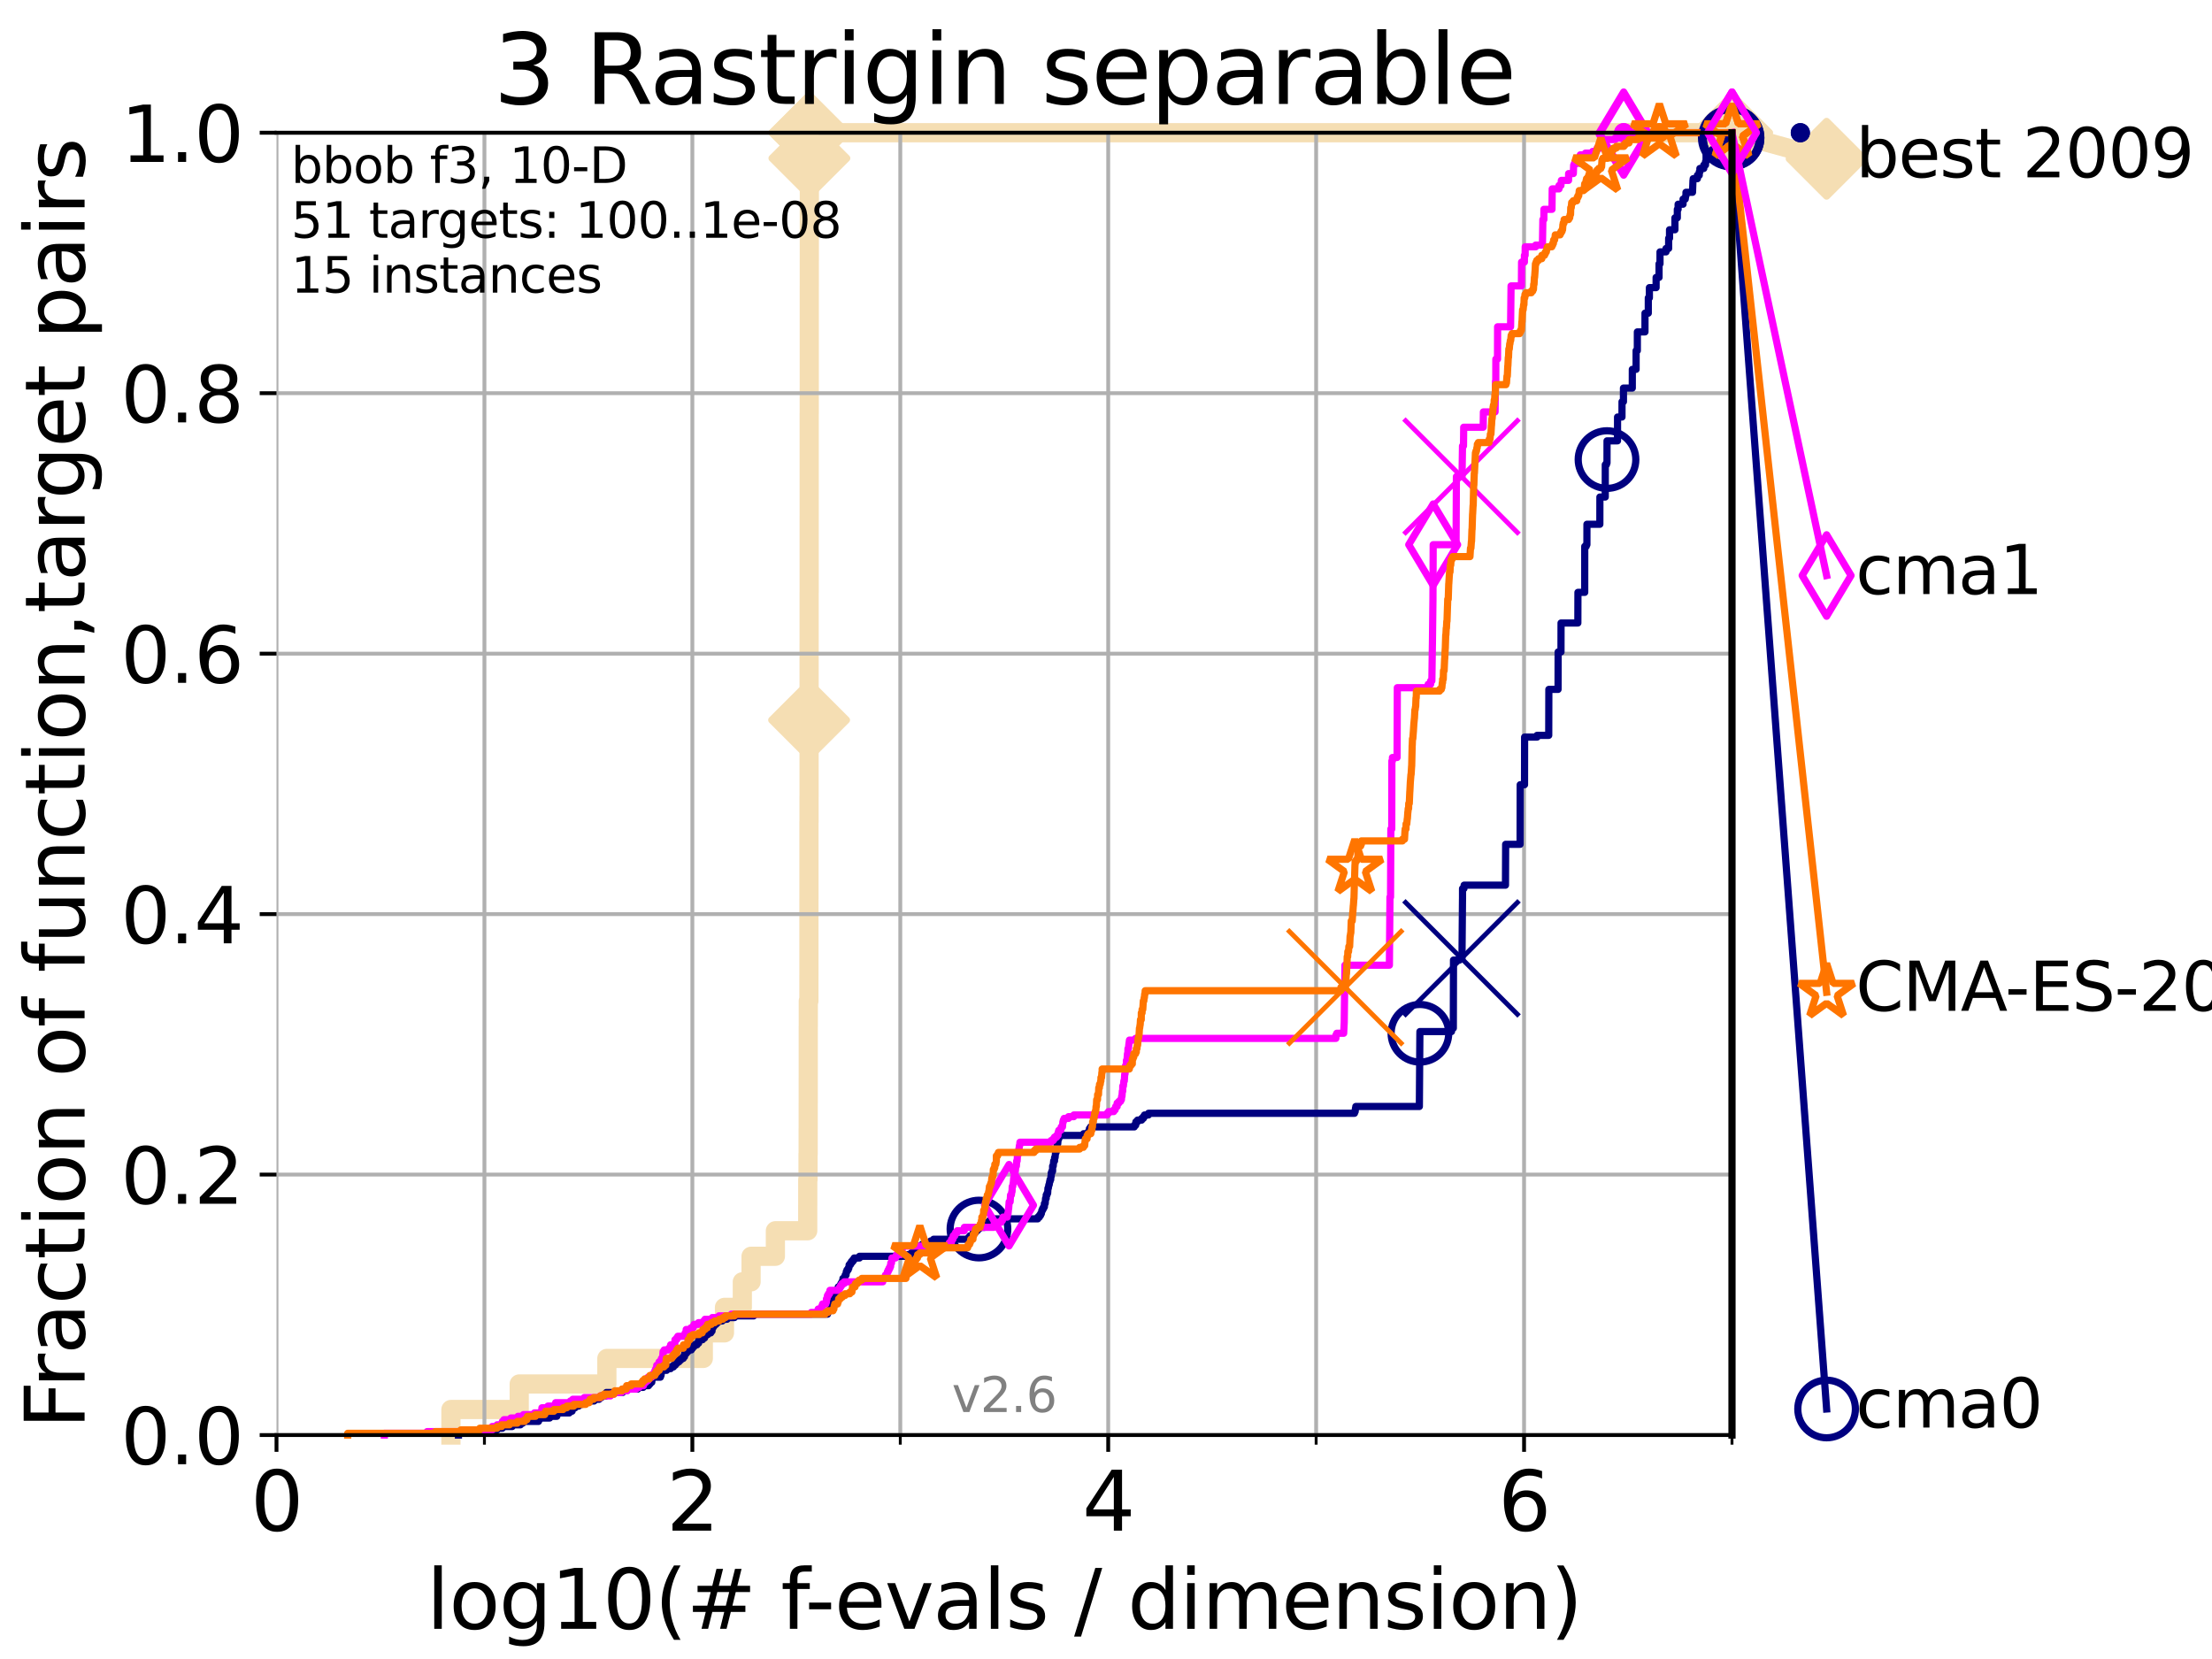 <?xml version="1.0" encoding="utf-8" standalone="no"?>
<!DOCTYPE svg PUBLIC "-//W3C//DTD SVG 1.1//EN"
  "http://www.w3.org/Graphics/SVG/1.1/DTD/svg11.dtd">
<svg xmlns:xlink="http://www.w3.org/1999/xlink" width="460.8pt" height="345.6pt" viewBox="0 0 460.8 345.6" xmlns="http://www.w3.org/2000/svg" version="1.1">
 <defs>
  <style type="text/css">*{stroke-linejoin: round; stroke-linecap: butt}</style>
 </defs>
 <g id="figure_1">
  <g id="patch_1">
   <path d="M 0 345.6 
L 460.8 345.6 
L 460.8 0 
L 0 0 
z
" style="fill: #ffffff"/>
  </g>
  <g id="axes_1">
   <g id="patch_2">
    <path d="M 57.6 298.944 
L 360.806 298.944 
L 360.806 27.648 
L 57.6 27.648 
z
" style="fill: #ffffff"/>
   </g>
   <g id="line2d_1">
    <path d="M 93.935 298.944 
L 93.935 293.624 
L 108.163 293.624 
L 108.163 288.305 
L 126.421 288.305 
L 126.421 282.985 
L 146.513 282.985 
L 146.513 277.666 
L 150.919 277.666 
L 150.919 272.346 
L 154.639 272.346 
L 154.639 267.027 
L 156.462 267.027 
L 156.462 261.707 
L 161.527 261.707 
L 161.527 256.388 
L 168.264 256.388 
L 168.264 251.068 
L 168.269 251.068 
L 168.269 245.749 
L 168.327 245.749 
L 168.327 240.429 
L 168.353 240.429 
L 168.353 235.11 
L 168.363 235.11 
L 168.363 229.79 
L 168.369 229.79 
L 168.369 224.471 
L 168.374 224.471 
L 168.374 213.832 
L 168.384 213.832 
L 168.384 208.512 
L 168.509 208.512 
L 168.509 203.192 
L 168.514 203.192 
L 168.514 187.234 
L 168.519 187.234 
L 168.519 171.275 
L 168.535 171.275 
L 168.535 165.956 
L 168.545 165.956 
L 168.545 149.997 
L 168.55 149.997 
L 168.55 134.039 
L 168.555 134.039 
L 168.555 123.4 
L 168.566 123.4 
L 168.566 107.441 
L 168.571 107.441 
L 168.571 86.163 
L 168.581 86.163 
L 168.581 80.843 
L 168.586 80.843 
L 168.586 59.565 
L 168.591 59.565 
L 168.591 54.246 
L 168.597 54.246 
L 168.597 48.926 
L 168.602 48.926 
L 168.602 32.968 
L 168.612 32.968 
L 168.612 27.648 
L 360.806 27.648 
" style="fill: none; stroke: #f5deb3; stroke-width: 4; stroke-linecap: square"/>
   </g>
   <g id="line2d_2">
    <defs>
     <path id="mfaa10c94ea" d="M -0 7.778 
L 7.778 0 
L 0 -7.778 
L -7.778 -0 
z
" style="stroke: #f5deb3; stroke-width: 1.5; stroke-linejoin: miter"/>
    </defs>
    <g>
     <use xlink:href="#mfaa10c94ea" x="168.55" y="149.997" style="fill: #f5deb3; stroke: #f5deb3; stroke-width: 1.5; stroke-linejoin: miter"/>
     <use xlink:href="#mfaa10c94ea" x="168.612" y="32.968" style="fill: #f5deb3; stroke: #f5deb3; stroke-width: 1.5; stroke-linejoin: miter"/>
     <use xlink:href="#mfaa10c94ea" x="168.612" y="27.648" style="fill: #f5deb3; stroke: #f5deb3; stroke-width: 1.5; stroke-linejoin: miter"/>
     <use xlink:href="#mfaa10c94ea" x="168.612" y="27.648" style="fill: #f5deb3; stroke: #f5deb3; stroke-width: 1.5; stroke-linejoin: miter"/>
     <use xlink:href="#mfaa10c94ea" x="360.806" y="27.648" style="fill: #f5deb3; stroke: #f5deb3; stroke-width: 1.5; stroke-linejoin: miter"/>
    </g>
   </g>
   <g id="line2d_3">
    <path style="fill: none; stroke: #f5deb3; stroke-width: 4; stroke-linecap: square"/>
    <g/>
   </g>
   <g id="line2d_4">
    <path d="M 360.806 27.648 
L 380.515 33.074 
" style="fill: none; stroke: #f5deb3; stroke-width: 4; stroke-linecap: square"/>
    <g>
     <use xlink:href="#mfaa10c94ea" x="360.806" y="27.648" style="fill: #f5deb3; stroke: #f5deb3; stroke-width: 1.5; stroke-linejoin: miter"/>
     <use xlink:href="#mfaa10c94ea" x="380.515" y="33.074" style="fill: #f5deb3; stroke: #f5deb3; stroke-width: 1.5; stroke-linejoin: miter"/>
    </g>
   </g>
   <g id="matplotlib.axis_1">
    <g id="xtick_1">
     <g id="line2d_5">
      <path d="M 57.6 298.944 
L 57.6 27.648 
" clip-path="url(#p0433e55a2e)" style="fill: none; stroke: #b0b0b0; stroke-width: 0.8; stroke-linecap: square"/>
     </g>
     <g id="line2d_6">
      <defs>
       <path id="m24413ea23f" d="M 0 0 
L 0 3.5 
" style="stroke: #000000; stroke-width: 0.8"/>
      </defs>
      <g>
       <use xlink:href="#m24413ea23f" x="57.6" y="298.944" style="stroke: #000000; stroke-width: 0.8"/>
      </g>
     </g>
     <g id="text_1">
      <!-- 0 -->
      <g transform="translate(52.192 318.861)scale(0.17 -0.17)">
       <defs>
        <path id="DejaVuSans-30" d="M 2034 4250 
Q 1547 4250 1301 3770 
Q 1056 3291 1056 2328 
Q 1056 1369 1301 889 
Q 1547 409 2034 409 
Q 2525 409 2770 889 
Q 3016 1369 3016 2328 
Q 3016 3291 2770 3770 
Q 2525 4250 2034 4250 
z
M 2034 4750 
Q 2819 4750 3233 4129 
Q 3647 3509 3647 2328 
Q 3647 1150 3233 529 
Q 2819 -91 2034 -91 
Q 1250 -91 836 529 
Q 422 1150 422 2328 
Q 422 3509 836 4129 
Q 1250 4750 2034 4750 
z
" transform="scale(0.016)"/>
       </defs>
       <use xlink:href="#DejaVuSans-30"/>
      </g>
     </g>
    </g>
    <g id="xtick_2">
     <g id="line2d_7">
      <path d="M 144.23 298.944 
L 144.23 27.648 
" clip-path="url(#p0433e55a2e)" style="fill: none; stroke: #b0b0b0; stroke-width: 0.8; stroke-linecap: square"/>
     </g>
     <g id="line2d_8">
      <g>
       <use xlink:href="#m24413ea23f" x="144.23" y="298.944" style="stroke: #000000; stroke-width: 0.8"/>
      </g>
     </g>
     <g id="text_2">
      <!-- 2 -->
      <g transform="translate(138.822 318.861)scale(0.17 -0.17)">
       <defs>
        <path id="DejaVuSans-32" d="M 1228 531 
L 3431 531 
L 3431 0 
L 469 0 
L 469 531 
Q 828 903 1448 1529 
Q 2069 2156 2228 2338 
Q 2531 2678 2651 2914 
Q 2772 3150 2772 3378 
Q 2772 3750 2511 3984 
Q 2250 4219 1831 4219 
Q 1534 4219 1204 4116 
Q 875 4013 500 3803 
L 500 4441 
Q 881 4594 1212 4672 
Q 1544 4750 1819 4750 
Q 2544 4750 2975 4387 
Q 3406 4025 3406 3419 
Q 3406 3131 3298 2873 
Q 3191 2616 2906 2266 
Q 2828 2175 2409 1742 
Q 1991 1309 1228 531 
z
" transform="scale(0.016)"/>
       </defs>
       <use xlink:href="#DejaVuSans-32"/>
      </g>
     </g>
    </g>
    <g id="xtick_3">
     <g id="line2d_9">
      <path d="M 230.861 298.944 
L 230.861 27.648 
" clip-path="url(#p0433e55a2e)" style="fill: none; stroke: #b0b0b0; stroke-width: 0.8; stroke-linecap: square"/>
     </g>
     <g id="line2d_10">
      <g>
       <use xlink:href="#m24413ea23f" x="230.861" y="298.944" style="stroke: #000000; stroke-width: 0.8"/>
      </g>
     </g>
     <g id="text_3">
      <!-- 4 -->
      <g transform="translate(225.453 318.861)scale(0.17 -0.17)">
       <defs>
        <path id="DejaVuSans-34" d="M 2419 4116 
L 825 1625 
L 2419 1625 
L 2419 4116 
z
M 2253 4666 
L 3047 4666 
L 3047 1625 
L 3713 1625 
L 3713 1100 
L 3047 1100 
L 3047 0 
L 2419 0 
L 2419 1100 
L 313 1100 
L 313 1709 
L 2253 4666 
z
" transform="scale(0.016)"/>
       </defs>
       <use xlink:href="#DejaVuSans-34"/>
      </g>
     </g>
    </g>
    <g id="xtick_4">
     <g id="line2d_11">
      <path d="M 317.491 298.944 
L 317.491 27.648 
" clip-path="url(#p0433e55a2e)" style="fill: none; stroke: #b0b0b0; stroke-width: 0.8; stroke-linecap: square"/>
     </g>
     <g id="line2d_12">
      <g>
       <use xlink:href="#m24413ea23f" x="317.491" y="298.944" style="stroke: #000000; stroke-width: 0.8"/>
      </g>
     </g>
     <g id="text_4">
      <!-- 6 -->
      <g transform="translate(312.083 318.861)scale(0.17 -0.17)">
       <defs>
        <path id="DejaVuSans-36" d="M 2113 2584 
Q 1688 2584 1439 2293 
Q 1191 2003 1191 1497 
Q 1191 994 1439 701 
Q 1688 409 2113 409 
Q 2538 409 2786 701 
Q 3034 994 3034 1497 
Q 3034 2003 2786 2293 
Q 2538 2584 2113 2584 
z
M 3366 4563 
L 3366 3988 
Q 3128 4100 2886 4159 
Q 2644 4219 2406 4219 
Q 1781 4219 1451 3797 
Q 1122 3375 1075 2522 
Q 1259 2794 1537 2939 
Q 1816 3084 2150 3084 
Q 2853 3084 3261 2657 
Q 3669 2231 3669 1497 
Q 3669 778 3244 343 
Q 2819 -91 2113 -91 
Q 1303 -91 875 529 
Q 447 1150 447 2328 
Q 447 3434 972 4092 
Q 1497 4750 2381 4750 
Q 2619 4750 2861 4703 
Q 3103 4656 3366 4563 
z
" transform="scale(0.016)"/>
       </defs>
       <use xlink:href="#DejaVuSans-36"/>
      </g>
     </g>
    </g>
    <g id="xtick_5">
     <g id="line2d_13">
      <path d="M 100.915 298.944 
L 100.915 27.648 
" clip-path="url(#p0433e55a2e)" style="fill: none; stroke: #b0b0b0; stroke-width: 0.8; stroke-linecap: square"/>
     </g>
     <g id="line2d_14">
      <defs>
       <path id="mc63db18d99" d="M 0 0 
L 0 2 
" style="stroke: #000000; stroke-width: 0.6"/>
      </defs>
      <g>
       <use xlink:href="#mc63db18d99" x="100.915" y="298.944" style="stroke: #000000; stroke-width: 0.6"/>
      </g>
     </g>
    </g>
    <g id="xtick_6">
     <g id="line2d_15">
      <path d="M 187.546 298.944 
L 187.546 27.648 
" clip-path="url(#p0433e55a2e)" style="fill: none; stroke: #b0b0b0; stroke-width: 0.8; stroke-linecap: square"/>
     </g>
     <g id="line2d_16">
      <g>
       <use xlink:href="#mc63db18d99" x="187.546" y="298.944" style="stroke: #000000; stroke-width: 0.6"/>
      </g>
     </g>
    </g>
    <g id="xtick_7">
     <g id="line2d_17">
      <path d="M 274.176 298.944 
L 274.176 27.648 
" clip-path="url(#p0433e55a2e)" style="fill: none; stroke: #b0b0b0; stroke-width: 0.8; stroke-linecap: square"/>
     </g>
     <g id="line2d_18">
      <g>
       <use xlink:href="#mc63db18d99" x="274.176" y="298.944" style="stroke: #000000; stroke-width: 0.6"/>
      </g>
     </g>
    </g>
    <g id="xtick_8">
     <g id="line2d_19">
      <path d="M 360.806 298.944 
L 360.806 27.648 
" clip-path="url(#p0433e55a2e)" style="fill: none; stroke: #b0b0b0; stroke-width: 0.8; stroke-linecap: square"/>
     </g>
     <g id="line2d_20">
      <g>
       <use xlink:href="#mc63db18d99" x="360.806" y="298.944" style="stroke: #000000; stroke-width: 0.6"/>
      </g>
     </g>
    </g>
    <g id="text_5">
     <!-- log10(# f-evals / dimension) -->
     <g transform="translate(88.823 339.314)scale(0.17 -0.17)">
      <defs>
       <path id="DejaVuSans-6c" d="M 603 4863 
L 1178 4863 
L 1178 0 
L 603 0 
L 603 4863 
z
" transform="scale(0.016)"/>
       <path id="DejaVuSans-6f" d="M 1959 3097 
Q 1497 3097 1228 2736 
Q 959 2375 959 1747 
Q 959 1119 1226 758 
Q 1494 397 1959 397 
Q 2419 397 2687 759 
Q 2956 1122 2956 1747 
Q 2956 2369 2687 2733 
Q 2419 3097 1959 3097 
z
M 1959 3584 
Q 2709 3584 3137 3096 
Q 3566 2609 3566 1747 
Q 3566 888 3137 398 
Q 2709 -91 1959 -91 
Q 1206 -91 779 398 
Q 353 888 353 1747 
Q 353 2609 779 3096 
Q 1206 3584 1959 3584 
z
" transform="scale(0.016)"/>
       <path id="DejaVuSans-67" d="M 2906 1791 
Q 2906 2416 2648 2759 
Q 2391 3103 1925 3103 
Q 1463 3103 1205 2759 
Q 947 2416 947 1791 
Q 947 1169 1205 825 
Q 1463 481 1925 481 
Q 2391 481 2648 825 
Q 2906 1169 2906 1791 
z
M 3481 434 
Q 3481 -459 3084 -895 
Q 2688 -1331 1869 -1331 
Q 1566 -1331 1297 -1286 
Q 1028 -1241 775 -1147 
L 775 -588 
Q 1028 -725 1275 -790 
Q 1522 -856 1778 -856 
Q 2344 -856 2625 -561 
Q 2906 -266 2906 331 
L 2906 616 
Q 2728 306 2450 153 
Q 2172 0 1784 0 
Q 1141 0 747 490 
Q 353 981 353 1791 
Q 353 2603 747 3093 
Q 1141 3584 1784 3584 
Q 2172 3584 2450 3431 
Q 2728 3278 2906 2969 
L 2906 3500 
L 3481 3500 
L 3481 434 
z
" transform="scale(0.016)"/>
       <path id="DejaVuSans-31" d="M 794 531 
L 1825 531 
L 1825 4091 
L 703 3866 
L 703 4441 
L 1819 4666 
L 2450 4666 
L 2450 531 
L 3481 531 
L 3481 0 
L 794 0 
L 794 531 
z
" transform="scale(0.016)"/>
       <path id="DejaVuSans-28" d="M 1984 4856 
Q 1566 4138 1362 3434 
Q 1159 2731 1159 2009 
Q 1159 1288 1364 580 
Q 1569 -128 1984 -844 
L 1484 -844 
Q 1016 -109 783 600 
Q 550 1309 550 2009 
Q 550 2706 781 3412 
Q 1013 4119 1484 4856 
L 1984 4856 
z
" transform="scale(0.016)"/>
       <path id="DejaVuSans-23" d="M 3272 2816 
L 2363 2816 
L 2100 1772 
L 3016 1772 
L 3272 2816 
z
M 2803 4594 
L 2478 3297 
L 3391 3297 
L 3719 4594 
L 4219 4594 
L 3897 3297 
L 4872 3297 
L 4872 2816 
L 3775 2816 
L 3519 1772 
L 4513 1772 
L 4513 1294 
L 3397 1294 
L 3072 0 
L 2572 0 
L 2894 1294 
L 1978 1294 
L 1656 0 
L 1153 0 
L 1478 1294 
L 494 1294 
L 494 1772 
L 1594 1772 
L 1856 2816 
L 850 2816 
L 850 3297 
L 1978 3297 
L 2297 4594 
L 2803 4594 
z
" transform="scale(0.016)"/>
       <path id="DejaVuSans-20" transform="scale(0.016)"/>
       <path id="DejaVuSans-66" d="M 2375 4863 
L 2375 4384 
L 1825 4384 
Q 1516 4384 1395 4259 
Q 1275 4134 1275 3809 
L 1275 3500 
L 2222 3500 
L 2222 3053 
L 1275 3053 
L 1275 0 
L 697 0 
L 697 3053 
L 147 3053 
L 147 3500 
L 697 3500 
L 697 3744 
Q 697 4328 969 4595 
Q 1241 4863 1831 4863 
L 2375 4863 
z
" transform="scale(0.016)"/>
       <path id="DejaVuSans-2d" d="M 313 2009 
L 1997 2009 
L 1997 1497 
L 313 1497 
L 313 2009 
z
" transform="scale(0.016)"/>
       <path id="DejaVuSans-65" d="M 3597 1894 
L 3597 1613 
L 953 1613 
Q 991 1019 1311 708 
Q 1631 397 2203 397 
Q 2534 397 2845 478 
Q 3156 559 3463 722 
L 3463 178 
Q 3153 47 2828 -22 
Q 2503 -91 2169 -91 
Q 1331 -91 842 396 
Q 353 884 353 1716 
Q 353 2575 817 3079 
Q 1281 3584 2069 3584 
Q 2775 3584 3186 3129 
Q 3597 2675 3597 1894 
z
M 3022 2063 
Q 3016 2534 2758 2815 
Q 2500 3097 2075 3097 
Q 1594 3097 1305 2825 
Q 1016 2553 972 2059 
L 3022 2063 
z
" transform="scale(0.016)"/>
       <path id="DejaVuSans-76" d="M 191 3500 
L 800 3500 
L 1894 563 
L 2988 3500 
L 3597 3500 
L 2284 0 
L 1503 0 
L 191 3500 
z
" transform="scale(0.016)"/>
       <path id="DejaVuSans-61" d="M 2194 1759 
Q 1497 1759 1228 1600 
Q 959 1441 959 1056 
Q 959 750 1161 570 
Q 1363 391 1709 391 
Q 2188 391 2477 730 
Q 2766 1069 2766 1631 
L 2766 1759 
L 2194 1759 
z
M 3341 1997 
L 3341 0 
L 2766 0 
L 2766 531 
Q 2569 213 2275 61 
Q 1981 -91 1556 -91 
Q 1019 -91 701 211 
Q 384 513 384 1019 
Q 384 1609 779 1909 
Q 1175 2209 1959 2209 
L 2766 2209 
L 2766 2266 
Q 2766 2663 2505 2880 
Q 2244 3097 1772 3097 
Q 1472 3097 1187 3025 
Q 903 2953 641 2809 
L 641 3341 
Q 956 3463 1253 3523 
Q 1550 3584 1831 3584 
Q 2591 3584 2966 3190 
Q 3341 2797 3341 1997 
z
" transform="scale(0.016)"/>
       <path id="DejaVuSans-73" d="M 2834 3397 
L 2834 2853 
Q 2591 2978 2328 3040 
Q 2066 3103 1784 3103 
Q 1356 3103 1142 2972 
Q 928 2841 928 2578 
Q 928 2378 1081 2264 
Q 1234 2150 1697 2047 
L 1894 2003 
Q 2506 1872 2764 1633 
Q 3022 1394 3022 966 
Q 3022 478 2636 193 
Q 2250 -91 1575 -91 
Q 1294 -91 989 -36 
Q 684 19 347 128 
L 347 722 
Q 666 556 975 473 
Q 1284 391 1588 391 
Q 1994 391 2212 530 
Q 2431 669 2431 922 
Q 2431 1156 2273 1281 
Q 2116 1406 1581 1522 
L 1381 1569 
Q 847 1681 609 1914 
Q 372 2147 372 2553 
Q 372 3047 722 3315 
Q 1072 3584 1716 3584 
Q 2034 3584 2315 3537 
Q 2597 3491 2834 3397 
z
" transform="scale(0.016)"/>
       <path id="DejaVuSans-2f" d="M 1625 4666 
L 2156 4666 
L 531 -594 
L 0 -594 
L 1625 4666 
z
" transform="scale(0.016)"/>
       <path id="DejaVuSans-64" d="M 2906 2969 
L 2906 4863 
L 3481 4863 
L 3481 0 
L 2906 0 
L 2906 525 
Q 2725 213 2448 61 
Q 2172 -91 1784 -91 
Q 1150 -91 751 415 
Q 353 922 353 1747 
Q 353 2572 751 3078 
Q 1150 3584 1784 3584 
Q 2172 3584 2448 3432 
Q 2725 3281 2906 2969 
z
M 947 1747 
Q 947 1113 1208 752 
Q 1469 391 1925 391 
Q 2381 391 2643 752 
Q 2906 1113 2906 1747 
Q 2906 2381 2643 2742 
Q 2381 3103 1925 3103 
Q 1469 3103 1208 2742 
Q 947 2381 947 1747 
z
" transform="scale(0.016)"/>
       <path id="DejaVuSans-69" d="M 603 3500 
L 1178 3500 
L 1178 0 
L 603 0 
L 603 3500 
z
M 603 4863 
L 1178 4863 
L 1178 4134 
L 603 4134 
L 603 4863 
z
" transform="scale(0.016)"/>
       <path id="DejaVuSans-6d" d="M 3328 2828 
Q 3544 3216 3844 3400 
Q 4144 3584 4550 3584 
Q 5097 3584 5394 3201 
Q 5691 2819 5691 2113 
L 5691 0 
L 5113 0 
L 5113 2094 
Q 5113 2597 4934 2840 
Q 4756 3084 4391 3084 
Q 3944 3084 3684 2787 
Q 3425 2491 3425 1978 
L 3425 0 
L 2847 0 
L 2847 2094 
Q 2847 2600 2669 2842 
Q 2491 3084 2119 3084 
Q 1678 3084 1418 2786 
Q 1159 2488 1159 1978 
L 1159 0 
L 581 0 
L 581 3500 
L 1159 3500 
L 1159 2956 
Q 1356 3278 1631 3431 
Q 1906 3584 2284 3584 
Q 2666 3584 2933 3390 
Q 3200 3197 3328 2828 
z
" transform="scale(0.016)"/>
       <path id="DejaVuSans-6e" d="M 3513 2113 
L 3513 0 
L 2938 0 
L 2938 2094 
Q 2938 2591 2744 2837 
Q 2550 3084 2163 3084 
Q 1697 3084 1428 2787 
Q 1159 2491 1159 1978 
L 1159 0 
L 581 0 
L 581 3500 
L 1159 3500 
L 1159 2956 
Q 1366 3272 1645 3428 
Q 1925 3584 2291 3584 
Q 2894 3584 3203 3211 
Q 3513 2838 3513 2113 
z
" transform="scale(0.016)"/>
       <path id="DejaVuSans-29" d="M 513 4856 
L 1013 4856 
Q 1481 4119 1714 3412 
Q 1947 2706 1947 2009 
Q 1947 1309 1714 600 
Q 1481 -109 1013 -844 
L 513 -844 
Q 928 -128 1133 580 
Q 1338 1288 1338 2009 
Q 1338 2731 1133 3434 
Q 928 4138 513 4856 
z
" transform="scale(0.016)"/>
      </defs>
      <use xlink:href="#DejaVuSans-6c"/>
      <use xlink:href="#DejaVuSans-6f" x="27.783"/>
      <use xlink:href="#DejaVuSans-67" x="88.965"/>
      <use xlink:href="#DejaVuSans-31" x="152.441"/>
      <use xlink:href="#DejaVuSans-30" x="216.064"/>
      <use xlink:href="#DejaVuSans-28" x="279.688"/>
      <use xlink:href="#DejaVuSans-23" x="318.701"/>
      <use xlink:href="#DejaVuSans-20" x="402.49"/>
      <use xlink:href="#DejaVuSans-66" x="434.277"/>
      <use xlink:href="#DejaVuSans-2d" x="463.982"/>
      <use xlink:href="#DejaVuSans-65" x="500.066"/>
      <use xlink:href="#DejaVuSans-76" x="561.59"/>
      <use xlink:href="#DejaVuSans-61" x="620.77"/>
      <use xlink:href="#DejaVuSans-6c" x="682.049"/>
      <use xlink:href="#DejaVuSans-73" x="709.832"/>
      <use xlink:href="#DejaVuSans-20" x="761.932"/>
      <use xlink:href="#DejaVuSans-2f" x="793.719"/>
      <use xlink:href="#DejaVuSans-20" x="827.41"/>
      <use xlink:href="#DejaVuSans-64" x="859.197"/>
      <use xlink:href="#DejaVuSans-69" x="922.674"/>
      <use xlink:href="#DejaVuSans-6d" x="950.457"/>
      <use xlink:href="#DejaVuSans-65" x="1047.869"/>
      <use xlink:href="#DejaVuSans-6e" x="1109.393"/>
      <use xlink:href="#DejaVuSans-73" x="1172.771"/>
      <use xlink:href="#DejaVuSans-69" x="1224.871"/>
      <use xlink:href="#DejaVuSans-6f" x="1252.654"/>
      <use xlink:href="#DejaVuSans-6e" x="1313.836"/>
      <use xlink:href="#DejaVuSans-29" x="1377.215"/>
     </g>
    </g>
   </g>
   <g id="matplotlib.axis_2">
    <g id="ytick_1">
     <g id="line2d_21">
      <path d="M 57.6 298.944 
L 360.806 298.944 
" clip-path="url(#p0433e55a2e)" style="fill: none; stroke: #b0b0b0; stroke-width: 0.8; stroke-linecap: square"/>
     </g>
     <g id="line2d_22">
      <defs>
       <path id="mf75bd87842" d="M 0 0 
L -3.5 0 
" style="stroke: #000000; stroke-width: 0.8"/>
      </defs>
      <g>
       <use xlink:href="#mf75bd87842" x="57.6" y="298.944" style="stroke: #000000; stroke-width: 0.8"/>
      </g>
     </g>
     <g id="text_6">
      <!-- 0.0 -->
      <g transform="translate(25.155 305.023)scale(0.16 -0.16)">
       <defs>
        <path id="DejaVuSans-2e" d="M 684 794 
L 1344 794 
L 1344 0 
L 684 0 
L 684 794 
z
" transform="scale(0.016)"/>
       </defs>
       <use xlink:href="#DejaVuSans-30"/>
       <use xlink:href="#DejaVuSans-2e" x="63.623"/>
       <use xlink:href="#DejaVuSans-30" x="95.41"/>
      </g>
     </g>
    </g>
    <g id="ytick_2">
     <g id="line2d_23">
      <path d="M 57.6 244.685 
L 360.806 244.685 
" clip-path="url(#p0433e55a2e)" style="fill: none; stroke: #b0b0b0; stroke-width: 0.8; stroke-linecap: square"/>
     </g>
     <g id="line2d_24">
      <g>
       <use xlink:href="#mf75bd87842" x="57.6" y="244.685" style="stroke: #000000; stroke-width: 0.8"/>
      </g>
     </g>
     <g id="text_7">
      <!-- 0.2 -->
      <g transform="translate(25.155 250.764)scale(0.16 -0.16)">
       <use xlink:href="#DejaVuSans-30"/>
       <use xlink:href="#DejaVuSans-2e" x="63.623"/>
       <use xlink:href="#DejaVuSans-32" x="95.41"/>
      </g>
     </g>
    </g>
    <g id="ytick_3">
     <g id="line2d_25">
      <path d="M 57.6 190.426 
L 360.806 190.426 
" clip-path="url(#p0433e55a2e)" style="fill: none; stroke: #b0b0b0; stroke-width: 0.8; stroke-linecap: square"/>
     </g>
     <g id="line2d_26">
      <g>
       <use xlink:href="#mf75bd87842" x="57.6" y="190.426" style="stroke: #000000; stroke-width: 0.8"/>
      </g>
     </g>
     <g id="text_8">
      <!-- 0.4 -->
      <g transform="translate(25.155 196.504)scale(0.16 -0.16)">
       <use xlink:href="#DejaVuSans-30"/>
       <use xlink:href="#DejaVuSans-2e" x="63.623"/>
       <use xlink:href="#DejaVuSans-34" x="95.41"/>
      </g>
     </g>
    </g>
    <g id="ytick_4">
     <g id="line2d_27">
      <path d="M 57.6 136.166 
L 360.806 136.166 
" clip-path="url(#p0433e55a2e)" style="fill: none; stroke: #b0b0b0; stroke-width: 0.8; stroke-linecap: square"/>
     </g>
     <g id="line2d_28">
      <g>
       <use xlink:href="#mf75bd87842" x="57.6" y="136.166" style="stroke: #000000; stroke-width: 0.8"/>
      </g>
     </g>
     <g id="text_9">
      <!-- 0.6 -->
      <g transform="translate(25.155 142.245)scale(0.16 -0.16)">
       <use xlink:href="#DejaVuSans-30"/>
       <use xlink:href="#DejaVuSans-2e" x="63.623"/>
       <use xlink:href="#DejaVuSans-36" x="95.41"/>
      </g>
     </g>
    </g>
    <g id="ytick_5">
     <g id="line2d_29">
      <path d="M 57.6 81.907 
L 360.806 81.907 
" clip-path="url(#p0433e55a2e)" style="fill: none; stroke: #b0b0b0; stroke-width: 0.8; stroke-linecap: square"/>
     </g>
     <g id="line2d_30">
      <g>
       <use xlink:href="#mf75bd87842" x="57.6" y="81.907" style="stroke: #000000; stroke-width: 0.8"/>
      </g>
     </g>
     <g id="text_10">
      <!-- 0.8 -->
      <g transform="translate(25.155 87.986)scale(0.16 -0.16)">
       <defs>
        <path id="DejaVuSans-38" d="M 2034 2216 
Q 1584 2216 1326 1975 
Q 1069 1734 1069 1313 
Q 1069 891 1326 650 
Q 1584 409 2034 409 
Q 2484 409 2743 651 
Q 3003 894 3003 1313 
Q 3003 1734 2745 1975 
Q 2488 2216 2034 2216 
z
M 1403 2484 
Q 997 2584 770 2862 
Q 544 3141 544 3541 
Q 544 4100 942 4425 
Q 1341 4750 2034 4750 
Q 2731 4750 3128 4425 
Q 3525 4100 3525 3541 
Q 3525 3141 3298 2862 
Q 3072 2584 2669 2484 
Q 3125 2378 3379 2068 
Q 3634 1759 3634 1313 
Q 3634 634 3220 271 
Q 2806 -91 2034 -91 
Q 1263 -91 848 271 
Q 434 634 434 1313 
Q 434 1759 690 2068 
Q 947 2378 1403 2484 
z
M 1172 3481 
Q 1172 3119 1398 2916 
Q 1625 2713 2034 2713 
Q 2441 2713 2670 2916 
Q 2900 3119 2900 3481 
Q 2900 3844 2670 4047 
Q 2441 4250 2034 4250 
Q 1625 4250 1398 4047 
Q 1172 3844 1172 3481 
z
" transform="scale(0.016)"/>
       </defs>
       <use xlink:href="#DejaVuSans-30"/>
       <use xlink:href="#DejaVuSans-2e" x="63.623"/>
       <use xlink:href="#DejaVuSans-38" x="95.41"/>
      </g>
     </g>
    </g>
    <g id="ytick_6">
     <g id="line2d_31">
      <path d="M 57.6 27.648 
L 360.806 27.648 
" clip-path="url(#p0433e55a2e)" style="fill: none; stroke: #b0b0b0; stroke-width: 0.8; stroke-linecap: square"/>
     </g>
     <g id="line2d_32">
      <g>
       <use xlink:href="#mf75bd87842" x="57.6" y="27.648" style="stroke: #000000; stroke-width: 0.8"/>
      </g>
     </g>
     <g id="text_11">
      <!-- 1.0 -->
      <g transform="translate(25.155 33.727)scale(0.16 -0.16)">
       <use xlink:href="#DejaVuSans-31"/>
       <use xlink:href="#DejaVuSans-2e" x="63.623"/>
       <use xlink:href="#DejaVuSans-30" x="95.41"/>
      </g>
     </g>
    </g>
    <g id="text_12">
     <!-- Fraction of function,target pairs -->
     <g transform="translate(17.62 297.681)rotate(-90)scale(0.17 -0.17)">
      <defs>
       <path id="DejaVuSans-46" d="M 628 4666 
L 3309 4666 
L 3309 4134 
L 1259 4134 
L 1259 2759 
L 3109 2759 
L 3109 2228 
L 1259 2228 
L 1259 0 
L 628 0 
L 628 4666 
z
" transform="scale(0.016)"/>
       <path id="DejaVuSans-72" d="M 2631 2963 
Q 2534 3019 2420 3045 
Q 2306 3072 2169 3072 
Q 1681 3072 1420 2755 
Q 1159 2438 1159 1844 
L 1159 0 
L 581 0 
L 581 3500 
L 1159 3500 
L 1159 2956 
Q 1341 3275 1631 3429 
Q 1922 3584 2338 3584 
Q 2397 3584 2469 3576 
Q 2541 3569 2628 3553 
L 2631 2963 
z
" transform="scale(0.016)"/>
       <path id="DejaVuSans-63" d="M 3122 3366 
L 3122 2828 
Q 2878 2963 2633 3030 
Q 2388 3097 2138 3097 
Q 1578 3097 1268 2742 
Q 959 2388 959 1747 
Q 959 1106 1268 751 
Q 1578 397 2138 397 
Q 2388 397 2633 464 
Q 2878 531 3122 666 
L 3122 134 
Q 2881 22 2623 -34 
Q 2366 -91 2075 -91 
Q 1284 -91 818 406 
Q 353 903 353 1747 
Q 353 2603 823 3093 
Q 1294 3584 2113 3584 
Q 2378 3584 2631 3529 
Q 2884 3475 3122 3366 
z
" transform="scale(0.016)"/>
       <path id="DejaVuSans-74" d="M 1172 4494 
L 1172 3500 
L 2356 3500 
L 2356 3053 
L 1172 3053 
L 1172 1153 
Q 1172 725 1289 603 
Q 1406 481 1766 481 
L 2356 481 
L 2356 0 
L 1766 0 
Q 1100 0 847 248 
Q 594 497 594 1153 
L 594 3053 
L 172 3053 
L 172 3500 
L 594 3500 
L 594 4494 
L 1172 4494 
z
" transform="scale(0.016)"/>
       <path id="DejaVuSans-75" d="M 544 1381 
L 544 3500 
L 1119 3500 
L 1119 1403 
Q 1119 906 1312 657 
Q 1506 409 1894 409 
Q 2359 409 2629 706 
Q 2900 1003 2900 1516 
L 2900 3500 
L 3475 3500 
L 3475 0 
L 2900 0 
L 2900 538 
Q 2691 219 2414 64 
Q 2138 -91 1772 -91 
Q 1169 -91 856 284 
Q 544 659 544 1381 
z
M 1991 3584 
L 1991 3584 
z
" transform="scale(0.016)"/>
       <path id="DejaVuSans-2c" d="M 750 794 
L 1409 794 
L 1409 256 
L 897 -744 
L 494 -744 
L 750 256 
L 750 794 
z
" transform="scale(0.016)"/>
       <path id="DejaVuSans-70" d="M 1159 525 
L 1159 -1331 
L 581 -1331 
L 581 3500 
L 1159 3500 
L 1159 2969 
Q 1341 3281 1617 3432 
Q 1894 3584 2278 3584 
Q 2916 3584 3314 3078 
Q 3713 2572 3713 1747 
Q 3713 922 3314 415 
Q 2916 -91 2278 -91 
Q 1894 -91 1617 61 
Q 1341 213 1159 525 
z
M 3116 1747 
Q 3116 2381 2855 2742 
Q 2594 3103 2138 3103 
Q 1681 3103 1420 2742 
Q 1159 2381 1159 1747 
Q 1159 1113 1420 752 
Q 1681 391 2138 391 
Q 2594 391 2855 752 
Q 3116 1113 3116 1747 
z
" transform="scale(0.016)"/>
      </defs>
      <use xlink:href="#DejaVuSans-46"/>
      <use xlink:href="#DejaVuSans-72" x="50.27"/>
      <use xlink:href="#DejaVuSans-61" x="91.383"/>
      <use xlink:href="#DejaVuSans-63" x="152.662"/>
      <use xlink:href="#DejaVuSans-74" x="207.643"/>
      <use xlink:href="#DejaVuSans-69" x="246.852"/>
      <use xlink:href="#DejaVuSans-6f" x="274.635"/>
      <use xlink:href="#DejaVuSans-6e" x="335.816"/>
      <use xlink:href="#DejaVuSans-20" x="399.195"/>
      <use xlink:href="#DejaVuSans-6f" x="430.982"/>
      <use xlink:href="#DejaVuSans-66" x="492.164"/>
      <use xlink:href="#DejaVuSans-20" x="527.369"/>
      <use xlink:href="#DejaVuSans-66" x="559.156"/>
      <use xlink:href="#DejaVuSans-75" x="594.361"/>
      <use xlink:href="#DejaVuSans-6e" x="657.74"/>
      <use xlink:href="#DejaVuSans-63" x="721.119"/>
      <use xlink:href="#DejaVuSans-74" x="776.1"/>
      <use xlink:href="#DejaVuSans-69" x="815.309"/>
      <use xlink:href="#DejaVuSans-6f" x="843.092"/>
      <use xlink:href="#DejaVuSans-6e" x="904.273"/>
      <use xlink:href="#DejaVuSans-2c" x="967.652"/>
      <use xlink:href="#DejaVuSans-74" x="999.439"/>
      <use xlink:href="#DejaVuSans-61" x="1038.648"/>
      <use xlink:href="#DejaVuSans-72" x="1099.928"/>
      <use xlink:href="#DejaVuSans-67" x="1139.291"/>
      <use xlink:href="#DejaVuSans-65" x="1202.768"/>
      <use xlink:href="#DejaVuSans-74" x="1264.291"/>
      <use xlink:href="#DejaVuSans-20" x="1303.5"/>
      <use xlink:href="#DejaVuSans-70" x="1335.287"/>
      <use xlink:href="#DejaVuSans-61" x="1398.764"/>
      <use xlink:href="#DejaVuSans-69" x="1460.043"/>
      <use xlink:href="#DejaVuSans-72" x="1487.826"/>
      <use xlink:href="#DejaVuSans-73" x="1528.939"/>
     </g>
    </g>
   </g>
   <g id="line2d_33">
    <defs>
     <path id="maa97fa711f" d="M 0 1.5 
C 0.398 1.5 0.779 1.342 1.061 1.061 
C 1.342 0.779 1.5 0.398 1.5 0 
C 1.5 -0.398 1.342 -0.779 1.061 -1.061 
C 0.779 -1.342 0.398 -1.5 0 -1.5 
C -0.398 -1.5 -0.779 -1.342 -1.061 -1.061 
C -1.342 -0.779 -1.5 -0.398 -1.5 0 
C -1.5 0.398 -1.342 0.779 -1.061 1.061 
C -0.779 1.342 -0.398 1.5 0 1.5 
z
" style="stroke: #f5deb3"/>
    </defs>
    <g>
     <use xlink:href="#maa97fa711f" x="168.612" y="27.648" style="fill: #f5deb3; stroke: #f5deb3"/>
     <use xlink:href="#maa97fa711f" x="168.612" y="27.648" style="fill: #f5deb3; stroke: #f5deb3"/>
    </g>
   </g>
   <g id="line2d_34">
    <defs>
     <path id="m83a737f209" d="M 0 1.5 
C 0.398 1.5 0.779 1.342 1.061 1.061 
C 1.342 0.779 1.5 0.398 1.5 0 
C 1.5 -0.398 1.342 -0.779 1.061 -1.061 
C 0.779 -1.342 0.398 -1.5 0 -1.5 
C -0.398 -1.5 -0.779 -1.342 -1.061 -1.061 
C -1.342 -0.779 -1.5 -0.398 -1.5 0 
C -1.5 0.398 -1.342 0.779 -1.061 1.061 
C -0.779 1.342 -0.398 1.5 0 1.5 
z
" style="stroke: #000080"/>
    </defs>
    <g>
     <use xlink:href="#m83a737f209" x="375.046" y="27.648" style="fill: #000080; stroke: #000080"/>
     <use xlink:href="#m83a737f209" x="375.046" y="27.648" style="fill: #000080; stroke: #000080"/>
    </g>
   </g>
   <g id="line2d_35">
    <path d="M 95.503 298.944 
L 95.503 298.589 
L 98.078 298.589 
L 98.078 298.235 
L 103.047 298.235 
L 103.047 297.88 
L 103.544 297.88 
L 103.544 297.525 
L 104.656 297.525 
L 104.656 297.171 
L 106.699 297.171 
L 106.699 296.816 
L 108.417 296.816 
L 108.417 296.462 
L 108.915 296.462 
L 108.915 296.107 
L 112.18 296.107 
L 112.18 295.752 
L 112.386 295.752 
L 112.386 295.398 
L 114.51 295.398 
L 114.51 295.043 
L 116.002 295.043 
L 116.086 294.334 
L 118.598 294.334 
L 118.598 293.979 
L 119.177 293.979 
L 119.177 293.624 
L 119.319 293.624 
L 119.319 293.27 
L 119.808 293.27 
L 119.808 292.915 
L 120.551 292.915 
L 120.551 292.561 
L 121.266 292.561 
L 121.266 292.206 
L 122.077 292.206 
L 122.077 291.851 
L 123.77 291.851 
L 123.77 291.497 
L 124.801 291.497 
L 124.801 291.142 
L 125.271 291.142 
L 125.271 290.787 
L 126.226 290.787 
L 126.323 290.078 
L 129.704 290.078 
L 129.745 289.369 
L 132.847 289.369 
L 132.847 289.014 
L 133.983 289.014 
L 133.983 288.66 
L 135.116 288.66 
L 135.116 288.305 
L 135.419 288.305 
L 135.419 287.95 
L 135.776 287.95 
L 135.864 286.886 
L 137.574 286.886 
L 137.574 286.532 
L 137.708 286.532 
L 137.788 285.822 
L 137.841 285.822 
L 137.841 285.468 
L 138.869 285.468 
L 138.869 285.113 
L 139.701 285.113 
L 139.701 284.759 
L 140.29 284.759 
L 140.29 284.404 
L 140.657 284.404 
L 140.657 284.049 
L 140.973 284.049 
L 140.973 283.695 
L 141.437 283.695 
L 141.437 283.34 
L 141.804 283.34 
L 141.804 282.985 
L 142.332 282.985 
L 142.332 282.631 
L 142.6 282.631 
L 142.621 281.922 
L 143.006 281.922 
L 143.006 281.567 
L 143.325 281.567 
L 143.325 281.212 
L 144.022 281.212 
L 144.022 280.858 
L 144.287 280.858 
L 144.287 280.503 
L 144.603 280.503 
L 144.603 280.148 
L 145.202 280.148 
L 145.202 279.794 
L 145.538 279.794 
L 145.573 279.084 
L 146.362 279.084 
L 146.362 278.73 
L 146.778 278.73 
L 146.778 278.375 
L 146.957 278.375 
L 146.957 278.021 
L 147.439 278.021 
L 147.439 277.666 
L 148.063 277.666 
L 148.063 277.311 
L 148.322 277.311 
L 148.368 276.602 
L 148.533 276.602 
L 148.533 276.247 
L 148.771 276.247 
L 148.771 275.893 
L 149.151 275.893 
L 149.151 275.538 
L 149.524 275.538 
L 149.524 275.183 
L 150.466 275.183 
L 150.466 274.829 
L 151.452 274.829 
L 151.452 274.474 
L 153.001 274.474 
L 153.001 274.12 
L 157.014 274.12 
L 157.014 273.765 
L 172.39 273.765 
L 172.39 273.41 
L 172.52 273.41 
L 172.52 273.056 
L 172.962 273.056 
L 172.962 272.701 
L 173.101 272.701 
L 173.101 272.346 
L 173.23 272.346 
L 173.23 271.992 
L 173.394 271.992 
L 173.466 271.282 
L 173.553 271.282 
L 173.64 270.573 
L 173.75 270.573 
L 173.75 270.219 
L 173.906 270.219 
L 173.941 269.509 
L 174.172 269.509 
L 174.172 269.155 
L 174.446 269.155 
L 174.506 268.445 
L 174.619 268.445 
L 174.619 268.091 
L 175.008 268.091 
L 175.008 267.736 
L 175.179 267.736 
L 175.179 267.381 
L 175.381 267.381 
L 175.381 267.027 
L 175.578 267.027 
L 175.603 266.318 
L 175.965 266.318 
L 176.062 265.608 
L 176.248 265.608 
L 176.299 264.899 
L 176.442 264.899 
L 176.442 264.544 
L 176.689 264.544 
L 176.689 264.19 
L 176.829 264.19 
L 176.889 263.48 
L 177.155 263.48 
L 177.155 263.126 
L 177.383 263.126 
L 177.383 262.771 
L 177.687 262.771 
L 177.687 262.417 
L 177.949 262.417 
L 177.949 262.062 
L 179.05 262.062 
L 179.05 261.707 
L 189.156 261.707 
L 189.156 261.353 
L 189.85 261.353 
L 189.85 260.998 
L 190.26 260.998 
L 190.26 260.643 
L 190.678 260.643 
L 190.678 260.289 
L 190.895 260.289 
L 190.955 259.579 
L 192.091 259.579 
L 192.091 259.225 
L 193.393 259.225 
L 193.393 258.87 
L 193.863 258.87 
L 193.863 258.516 
L 194.479 258.516 
L 194.479 258.161 
L 201.744 258.161 
L 201.744 257.806 
L 202.031 257.806 
L 202.031 257.452 
L 202.728 257.452 
L 202.743 256.742 
L 203.209 256.742 
L 203.209 256.388 
L 203.582 256.388 
L 203.582 256.033 
L 203.933 256.033 
L 203.933 255.678 
L 205.065 255.678 
L 205.065 255.324 
L 205.54 255.324 
L 205.54 254.969 
L 205.782 254.969 
L 205.782 254.615 
L 206.143 254.615 
L 206.143 254.26 
L 207.03 254.26 
L 207.03 253.905 
L 216.185 253.905 
L 216.185 253.551 
L 216.522 253.551 
L 216.522 253.196 
L 216.761 253.196 
L 216.761 252.841 
L 216.929 252.841 
L 217.036 252.132 
L 217.185 252.132 
L 217.185 251.778 
L 217.382 251.778 
L 217.382 251.423 
L 217.566 251.423 
L 217.566 250.714 
L 217.732 250.714 
L 217.808 249.65 
L 217.944 249.65 
L 217.944 248.94 
L 218.107 248.94 
L 218.107 248.586 
L 218.244 248.586 
L 218.308 247.522 
L 218.386 247.522 
L 218.496 246.813 
L 218.566 246.813 
L 218.667 246.103 
L 218.742 246.103 
L 218.742 245.749 
L 218.875 245.749 
L 218.931 245.039 
L 218.988 245.039 
L 218.99 244.33 
L 219.116 244.33 
L 219.116 243.976 
L 219.276 243.976 
L 219.276 242.912 
L 219.407 242.912 
L 219.501 241.848 
L 219.676 241.848 
L 219.69 241.138 
L 219.793 241.138 
L 219.892 240.075 
L 220.007 240.075 
L 220.007 239.365 
L 220.155 239.365 
L 220.239 238.301 
L 220.339 238.301 
L 220.432 237.237 
L 220.568 237.237 
L 220.625 236.528 
L 225.733 236.528 
L 225.733 236.174 
L 226.643 236.174 
L 226.643 235.819 
L 226.931 235.819 
L 226.941 235.11 
L 227.184 235.11 
L 227.184 234.755 
L 236.296 234.755 
L 236.296 234.4 
L 236.588 234.4 
L 236.627 233.691 
L 236.969 233.691 
L 236.969 233.336 
L 237.83 233.336 
L 237.83 232.982 
L 238.181 232.982 
L 238.181 232.627 
L 238.421 232.627 
L 238.421 232.273 
L 239.248 232.273 
L 239.248 231.918 
L 282.161 231.918 
L 282.161 231.563 
L 282.309 231.563 
L 282.372 230.854 
L 282.442 230.854 
L 282.442 230.499 
L 295.679 230.499 
L 295.787 215.25 
L 295.795 215.25 
L 295.795 214.895 
L 302.375 214.895 
L 302.384 214.186 
L 302.755 214.186 
L 302.79 200.001 
L 304.058 200.001 
L 304.058 199.646 
L 304.557 199.646 
L 304.666 187.234 
L 304.67 187.234 
L 304.672 185.106 
L 304.966 185.106 
L 305.003 184.397 
L 313.618 184.397 
L 313.655 175.886 
L 316.663 175.886 
L 316.683 163.473 
L 317.587 163.473 
L 317.604 153.544 
L 320.205 153.544 
L 320.205 153.189 
L 322.63 153.189 
L 322.654 143.614 
L 324.571 143.614 
L 324.586 135.812 
L 325.182 135.812 
L 325.195 129.783 
L 328.695 129.783 
L 328.714 123.4 
L 330.124 123.4 
L 330.132 113.824 
L 330.435 113.824 
L 330.435 113.47 
L 330.582 113.47 
L 330.589 109.214 
L 333.277 109.214 
L 333.288 103.54 
L 334.404 103.54 
L 334.41 96.802 
L 334.652 96.802 
L 334.652 96.447 
L 334.768 96.447 
L 334.775 91.837 
L 336.958 91.837 
L 336.967 86.872 
L 337.889 86.872 
L 337.895 83.68 
L 338.192 83.68 
L 338.197 80.843 
L 340.035 80.843 
L 340.043 76.942 
L 340.828 76.942 
L 340.832 73.041 
L 341.088 73.041 
L 341.093 69.14 
L 342.677 69.14 
L 342.684 65.239 
L 343.369 65.239 
L 343.373 62.048 
L 343.596 62.048 
L 343.601 59.92 
L 344.996 59.92 
L 345 57.792 
L 345.608 57.792 
L 345.612 54.955 
L 345.809 54.955 
L 345.812 52.472 
L 347.056 52.472 
L 347.059 51.763 
L 347.606 51.763 
L 347.612 49.635 
L 347.791 49.635 
L 347.793 47.862 
L 348.918 47.862 
L 348.921 45.38 
L 349.416 45.38 
L 349.418 43.607 
L 349.582 43.607 
L 349.583 42.543 
L 350.61 42.543 
L 350.613 41.479 
L 351.067 41.479 
L 351.167 40.77 
L 351.216 40.77 
L 351.218 40.06 
L 352.582 40.06 
L 352.676 37.578 
L 352.722 37.578 
L 352.722 37.223 
L 353.596 37.223 
L 353.598 36.514 
L 353.984 36.514 
L 353.987 35.805 
L 354.116 35.805 
L 354.116 35.095 
L 354.927 35.095 
L 354.928 34.386 
L 355.29 34.386 
L 355.291 33.677 
L 355.411 33.677 
L 355.413 32.258 
L 356.17 32.258 
L 356.17 31.904 
L 356.511 31.904 
L 356.511 31.549 
L 356.625 31.549 
L 356.625 31.194 
L 357.337 31.194 
L 357.337 30.84 
L 357.658 30.84 
L 357.765 30.13 
L 358.436 30.13 
L 358.436 29.776 
L 358.738 29.776 
L 358.739 29.067 
L 360.459 29.067 
L 360.459 28.712 
L 360.806 28.712 
L 360.806 28.712 
" style="fill: none; stroke: #000080; stroke-width: 1.5; stroke-linecap: square"/>
   </g>
   <g id="line2d_36">
    <defs>
     <path id="m488779cc06" d="M 0 6 
C 1.591 6 3.117 5.368 4.243 4.243 
C 5.368 3.117 6 1.591 6 0 
C 6 -1.591 5.368 -3.117 4.243 -4.243 
C 3.117 -5.368 1.591 -6 0 -6 
C -1.591 -6 -3.117 -5.368 -4.243 -4.243 
C -5.368 -3.117 -6 -1.591 -6 0 
C -6 1.591 -5.368 3.117 -4.243 4.243 
C -3.117 5.368 -1.591 6 0 6 
z
" style="stroke: #000080; stroke-width: 1.5"/>
    </defs>
    <g>
     <use xlink:href="#m488779cc06" x="203.933" y="256.033" style="fill-opacity: 0; stroke: #000080; stroke-width: 1.5"/>
     <use xlink:href="#m488779cc06" x="295.795" y="215.25" style="fill-opacity: 0; stroke: #000080; stroke-width: 1.5"/>
     <use xlink:href="#m488779cc06" x="334.77" y="95.738" style="fill-opacity: 0; stroke: #000080; stroke-width: 1.5"/>
     <use xlink:href="#m488779cc06" x="360.459" y="28.712" style="fill-opacity: 0; stroke: #000080; stroke-width: 1.5"/>
     <use xlink:href="#m488779cc06" x="360.806" y="28.712" style="fill-opacity: 0; stroke: #000080; stroke-width: 1.5"/>
    </g>
   </g>
   <g id="line2d_37">
    <path style="fill: none; stroke: #000080; stroke-width: 1.5; stroke-linecap: square"/>
    <g/>
   </g>
   <g id="line2d_38">
    <path d="M 304.455 199.646 
" clip-path="url(#p0433e55a2e)" style="fill: none; stroke: #000080; stroke-width: 1.5; stroke-linecap: square"/>
    <defs>
     <path id="m8065c75007" d="M -12 12 
L 12 -12 
M -12 -12 
L 12 12 
" style="stroke: #000080"/>
    </defs>
    <g clip-path="url(#p0433e55a2e)">
     <use xlink:href="#m8065c75007" x="304.455" y="199.646" style="fill: #000080; stroke: #000080"/>
    </g>
   </g>
   <g id="line2d_39">
    <defs>
     <path id="ma237ac4a0a" d="M 0 1.5 
C 0.398 1.5 0.779 1.342 1.061 1.061 
C 1.342 0.779 1.5 0.398 1.5 0 
C 1.5 -0.398 1.342 -0.779 1.061 -1.061 
C 0.779 -1.342 0.398 -1.5 0 -1.5 
C -0.398 -1.5 -0.779 -1.342 -1.061 -1.061 
C -1.342 -0.779 -1.5 -0.398 -1.5 0 
C -1.5 0.398 -1.342 0.779 -1.061 1.061 
C -0.779 1.342 -0.398 1.5 0 1.5 
z
" style="stroke: #ff00ff"/>
    </defs>
    <g>
     <use xlink:href="#ma237ac4a0a" x="338.24" y="27.648" style="fill: #ff00ff; stroke: #ff00ff"/>
     <use xlink:href="#ma237ac4a0a" x="338.24" y="27.648" style="fill: #ff00ff; stroke: #ff00ff"/>
    </g>
   </g>
   <g id="line2d_40">
    <path d="M 80.06 298.944 
L 80.06 298.589 
L 88.972 298.589 
L 88.972 298.235 
L 100.726 298.235 
L 100.726 297.88 
L 102.536 297.88 
L 102.536 297.171 
L 103.544 297.171 
L 103.544 296.816 
L 104.501 296.816 
L 104.501 296.462 
L 104.656 296.462 
L 104.656 296.107 
L 104.962 296.107 
L 104.962 295.752 
L 106.421 295.752 
L 106.421 295.398 
L 107.905 295.398 
L 107.905 295.043 
L 109.038 295.043 
L 109.038 294.688 
L 111.335 294.688 
L 111.335 294.334 
L 112.69 294.334 
L 112.69 293.979 
L 112.89 293.979 
L 112.89 293.27 
L 114.142 293.27 
L 114.142 292.915 
L 115.747 292.915 
L 115.747 292.206 
L 118.817 292.206 
L 118.817 291.851 
L 119.319 291.851 
L 119.319 291.497 
L 121.707 291.497 
L 121.707 291.142 
L 125.064 291.142 
L 125.064 290.787 
L 127.181 290.787 
L 127.181 290.433 
L 127.911 290.433 
L 127.911 290.078 
L 129.458 290.078 
L 129.458 289.723 
L 130.696 289.723 
L 130.696 289.369 
L 132.534 289.369 
L 132.534 289.014 
L 133.154 289.014 
L 133.154 288.66 
L 134.048 288.66 
L 134.048 288.305 
L 134.177 288.305 
L 134.177 287.95 
L 134.558 287.95 
L 134.558 287.596 
L 134.993 287.596 
L 134.993 286.886 
L 135.776 286.886 
L 135.776 286.532 
L 136.04 286.532 
L 136.04 286.177 
L 136.357 286.177 
L 136.442 285.468 
L 136.612 285.468 
L 136.612 285.113 
L 136.809 285.113 
L 136.809 284.404 
L 137.305 284.404 
L 137.305 283.695 
L 137.655 283.695 
L 137.655 283.34 
L 137.788 283.34 
L 137.788 282.985 
L 138.025 282.985 
L 138.129 281.567 
L 138.362 281.567 
L 138.362 281.212 
L 139.314 281.212 
L 139.314 280.858 
L 139.677 280.858 
L 139.701 280.148 
L 140.566 280.148 
L 140.612 279.084 
L 140.951 279.084 
L 140.951 278.73 
L 141.195 278.73 
L 141.195 278.375 
L 142.682 278.375 
L 142.723 277.666 
L 142.926 277.666 
L 142.946 276.957 
L 143.927 276.957 
L 143.927 276.602 
L 144.399 276.602 
L 144.399 276.247 
L 144.584 276.247 
L 144.584 275.893 
L 145.503 275.893 
L 145.503 275.538 
L 146.579 275.538 
L 146.579 275.183 
L 146.86 275.183 
L 146.86 274.829 
L 148.383 274.829 
L 148.383 274.474 
L 149.764 274.474 
L 149.764 274.12 
L 152.353 274.12 
L 152.353 273.765 
L 168.989 273.765 
L 168.989 273.41 
L 170.407 273.41 
L 170.435 272.701 
L 171.056 272.701 
L 171.056 272.346 
L 171.222 272.346 
L 171.222 271.992 
L 171.36 271.992 
L 171.36 271.637 
L 172.029 271.637 
L 172.029 271.282 
L 172.157 271.282 
L 172.166 270.573 
L 172.289 270.573 
L 172.378 269.864 
L 172.583 269.864 
L 172.583 269.509 
L 172.811 269.509 
L 172.889 268.8 
L 174.735 268.8 
L 174.735 268.445 
L 174.938 268.445 
L 174.938 268.091 
L 175.143 268.091 
L 175.143 267.736 
L 175.406 267.736 
L 175.406 267.381 
L 175.863 267.381 
L 175.863 267.027 
L 183.893 267.027 
L 183.893 266.672 
L 184.018 266.672 
L 184.018 266.318 
L 184.342 266.318 
L 184.342 265.963 
L 184.46 265.963 
L 184.46 265.608 
L 184.785 265.608 
L 184.865 264.899 
L 185.034 264.899 
L 185.034 264.544 
L 185.209 264.544 
L 185.209 264.19 
L 185.391 264.19 
L 185.391 263.835 
L 185.53 263.835 
L 185.562 263.126 
L 185.713 263.126 
L 185.811 262.062 
L 186.551 262.062 
L 186.551 261.707 
L 186.782 261.707 
L 186.782 261.353 
L 187.638 261.353 
L 187.66 260.643 
L 187.757 260.643 
L 187.757 260.289 
L 187.955 260.289 
L 187.96 259.579 
L 197.666 259.579 
L 197.771 258.87 
L 198.192 258.87 
L 198.229 258.161 
L 198.51 258.161 
L 198.57 257.452 
L 198.89 257.452 
L 198.89 257.097 
L 199.07 257.097 
L 199.07 256.742 
L 199.419 256.742 
L 199.419 256.388 
L 200.87 256.388 
L 200.892 255.678 
L 207.013 255.678 
L 207.108 254.969 
L 207.927 254.969 
L 207.927 254.615 
L 208.575 254.615 
L 208.575 254.26 
L 208.819 254.26 
L 208.819 253.905 
L 208.938 253.905 
L 208.938 253.551 
L 209.827 253.551 
L 209.906 252.841 
L 209.991 252.841 
L 210.094 251.778 
L 210.119 251.778 
L 210.227 250.359 
L 210.43 250.359 
L 210.517 248.94 
L 210.686 248.94 
L 210.775 248.231 
L 210.826 248.231 
L 210.869 247.167 
L 210.966 247.167 
L 211.066 246.458 
L 211.087 246.458 
L 211.169 245.394 
L 211.258 245.394 
L 211.258 245.039 
L 211.369 245.039 
L 211.438 243.976 
L 211.517 243.976 
L 211.603 242.912 
L 211.731 242.912 
L 211.793 241.848 
L 211.889 241.848 
L 211.97 240.429 
L 212.157 240.429 
L 212.239 239.365 
L 212.292 239.365 
L 212.358 238.656 
L 212.422 238.656 
L 212.474 237.947 
L 218.955 237.947 
L 218.955 237.592 
L 219.421 237.592 
L 219.421 237.237 
L 219.663 237.237 
L 219.663 236.883 
L 220.112 236.883 
L 220.112 236.528 
L 220.406 236.528 
L 220.447 235.819 
L 220.568 235.819 
L 220.568 235.464 
L 220.974 235.464 
L 221.07 234.755 
L 221.332 234.755 
L 221.42 233.691 
L 221.509 233.691 
L 221.509 233.336 
L 221.673 233.336 
L 221.673 232.982 
L 222.583 232.982 
L 222.583 232.627 
L 223.687 232.627 
L 223.687 232.273 
L 230.629 232.273 
L 230.629 231.918 
L 230.925 231.918 
L 230.925 231.563 
L 232.008 231.563 
L 232.008 231.209 
L 232.301 231.209 
L 232.301 230.854 
L 232.42 230.854 
L 232.42 230.499 
L 232.724 230.499 
L 232.724 229.79 
L 233.087 229.79 
L 233.087 229.435 
L 233.438 229.435 
L 233.438 229.081 
L 233.613 229.081 
L 233.66 228.372 
L 233.729 228.372 
L 233.804 227.308 
L 233.884 227.308 
L 233.891 226.244 
L 234.022 226.244 
L 234.121 225.18 
L 234.217 225.18 
L 234.297 223.761 
L 234.356 223.761 
L 234.434 223.052 
L 234.472 223.052 
L 234.472 221.988 
L 234.65 221.988 
L 234.65 220.924 
L 234.765 220.924 
L 234.873 219.506 
L 234.946 219.506 
L 234.977 218.442 
L 235.075 218.442 
L 235.182 217.378 
L 235.193 217.378 
L 235.283 216.669 
L 236.559 216.669 
L 236.559 216.314 
L 278.288 216.314 
L 278.302 215.605 
L 278.47 215.605 
L 278.47 215.25 
L 279.914 215.25 
L 280.021 213.122 
L 280.026 213.122 
L 280.132 204.611 
L 280.141 204.611 
L 280.174 201.065 
L 289.437 201.065 
L 289.545 188.298 
L 289.549 188.298 
L 289.551 186.879 
L 289.675 186.879 
L 289.742 172.694 
L 289.928 172.694 
L 289.954 158.508 
L 290.063 158.508 
L 290.072 157.799 
L 291.034 157.799 
L 291.087 143.259 
L 297.496 143.259 
L 297.52 142.55 
L 298.024 142.55 
L 298.033 141.841 
L 298.284 141.841 
L 298.392 134.393 
L 298.396 134.393 
L 298.506 125.173 
L 298.509 125.173 
L 298.559 113.47 
L 303.325 113.47 
L 303.396 99.284 
L 304.567 99.284 
L 304.667 92.901 
L 304.873 92.901 
L 304.918 89 
L 308.974 89 
L 309.02 85.808 
L 311.45 85.808 
L 311.538 79.425 
L 311.6 79.425 
L 311.613 74.814 
L 311.959 74.814 
L 311.978 68.076 
L 314.68 68.076 
L 314.78 59.565 
L 316.937 59.565 
L 316.973 54.6 
L 317.558 54.6 
L 317.566 53.182 
L 317.714 53.182 
L 317.73 51.409 
L 319.911 51.409 
L 319.911 51.054 
L 321.318 51.054 
L 321.41 45.734 
L 321.618 45.734 
L 321.625 43.607 
L 323.306 43.607 
L 323.354 39.351 
L 324.766 39.351 
L 324.769 38.642 
L 325.168 38.642 
L 325.26 37.578 
L 326.759 37.578 
L 326.771 36.159 
L 327.751 36.159 
L 327.825 34.386 
L 327.975 34.386 
L 327.975 34.031 
L 329.185 34.031 
L 329.202 32.258 
L 330.269 32.258 
L 330.269 31.904 
L 331.774 31.904 
L 331.774 31.549 
L 332.591 31.549 
L 332.591 31.194 
L 332.715 31.194 
L 332.715 30.84 
L 333.663 30.84 
L 333.688 29.776 
L 334.516 29.776 
L 334.521 29.067 
L 336.493 29.067 
L 336.493 28.712 
L 337.282 28.712 
L 337.293 28.003 
L 338.24 28.003 
L 338.24 27.648 
L 360.806 27.648 
L 360.806 27.648 
" style="fill: none; stroke: #ff00ff; stroke-width: 1.5; stroke-linecap: square"/>
   </g>
   <g id="line2d_41">
    <defs>
     <path id="m1f9aa8a690" d="M -0 8.485 
L 5.091 0 
L 0 -8.485 
L -5.091 -0 
z
" style="stroke: #ff00ff; stroke-width: 1.5; stroke-linejoin: miter"/>
    </defs>
    <g>
     <use xlink:href="#m1f9aa8a690" x="210.2" y="251.068" style="fill-opacity: 0; stroke: #ff00ff; stroke-width: 1.5; stroke-linejoin: miter"/>
     <use xlink:href="#m1f9aa8a690" x="298.559" y="113.47" style="fill-opacity: 0; stroke: #ff00ff; stroke-width: 1.5; stroke-linejoin: miter"/>
     <use xlink:href="#m1f9aa8a690" x="338.24" y="28.003" style="fill-opacity: 0; stroke: #ff00ff; stroke-width: 1.5; stroke-linejoin: miter"/>
     <use xlink:href="#m1f9aa8a690" x="338.24" y="27.648" style="fill-opacity: 0; stroke: #ff00ff; stroke-width: 1.5; stroke-linejoin: miter"/>
     <use xlink:href="#m1f9aa8a690" x="360.806" y="27.648" style="fill-opacity: 0; stroke: #ff00ff; stroke-width: 1.5; stroke-linejoin: miter"/>
    </g>
   </g>
   <g id="line2d_42">
    <path style="fill: none; stroke: #ff00ff; stroke-width: 1.5; stroke-linecap: square"/>
    <g/>
   </g>
   <g id="line2d_43">
    <path d="M 304.456 99.284 
" clip-path="url(#p0433e55a2e)" style="fill: none; stroke: #ff00ff; stroke-width: 1.5; stroke-linecap: square"/>
    <defs>
     <path id="me4cd6f27fd" d="M -12 12 
L 12 -12 
M -12 -12 
L 12 12 
" style="stroke: #ff00ff"/>
    </defs>
    <g clip-path="url(#p0433e55a2e)">
     <use xlink:href="#me4cd6f27fd" x="304.456" y="99.284" style="fill: #ff00ff; stroke: #ff00ff"/>
    </g>
   </g>
   <g id="line2d_44">
    <defs>
     <path id="mbe5609e4b9" d="M 0 1.5 
C 0.398 1.5 0.779 1.342 1.061 1.061 
C 1.342 0.779 1.5 0.398 1.5 0 
C 1.5 -0.398 1.342 -0.779 1.061 -1.061 
C 0.779 -1.342 0.398 -1.5 0 -1.5 
C -0.398 -1.5 -0.779 -1.342 -1.061 -1.061 
C -1.342 -0.779 -1.5 -0.398 -1.5 0 
C -1.5 0.398 -1.342 0.779 -1.061 1.061 
C -0.779 1.342 -0.398 1.5 0 1.5 
z
" style="stroke: #ff7500"/>
    </defs>
    <g>
     <use xlink:href="#mbe5609e4b9" x="345.683" y="27.648" style="fill: #ff7500; stroke: #ff7500"/>
     <use xlink:href="#mbe5609e4b9" x="345.683" y="27.648" style="fill: #ff7500; stroke: #ff7500"/>
    </g>
   </g>
   <g id="line2d_45">
    <path d="M 72.432 298.944 
L 72.432 298.589 
L 90.668 298.589 
L 90.668 298.235 
L 95.999 298.235 
L 95.999 297.88 
L 99.95 297.88 
L 99.95 297.525 
L 103.544 297.525 
L 103.544 297.171 
L 104.501 297.171 
L 104.501 296.816 
L 106.138 296.816 
L 106.138 296.462 
L 107.775 296.462 
L 107.775 296.107 
L 109.28 296.107 
L 109.28 295.752 
L 109.757 295.752 
L 109.757 295.398 
L 109.874 295.398 
L 109.874 295.043 
L 111.55 295.043 
L 111.55 294.688 
L 113.478 294.688 
L 113.478 294.334 
L 113.67 294.334 
L 113.67 293.979 
L 115.402 293.979 
L 115.402 293.624 
L 117.306 293.624 
L 117.306 293.27 
L 118.077 293.27 
L 118.077 292.915 
L 119.53 292.915 
L 119.53 292.561 
L 122.016 292.561 
L 122.016 292.206 
L 122.737 292.206 
L 122.737 291.851 
L 122.913 291.851 
L 122.913 291.497 
L 123.658 291.497 
L 123.658 291.142 
L 125.064 291.142 
L 125.064 290.787 
L 125.83 290.787 
L 125.83 290.433 
L 127.867 290.433 
L 127.867 290.078 
L 128.09 290.078 
L 128.09 289.723 
L 129.582 289.723 
L 129.582 289.369 
L 130.462 289.369 
L 130.541 288.66 
L 131.49 288.66 
L 131.49 288.305 
L 133.656 288.305 
L 133.656 287.95 
L 133.918 287.95 
L 133.918 287.596 
L 134.305 287.596 
L 134.305 287.241 
L 135.298 287.241 
L 135.389 286.532 
L 136.414 286.532 
L 136.414 286.177 
L 136.612 286.177 
L 136.612 285.822 
L 136.92 285.822 
L 136.92 285.468 
L 137.332 285.468 
L 137.413 284.759 
L 138.31 284.759 
L 138.31 284.404 
L 138.693 284.404 
L 138.794 282.985 
L 139.938 282.985 
L 139.938 282.631 
L 140.22 282.631 
L 140.22 282.276 
L 140.52 282.276 
L 140.52 281.922 
L 140.973 281.922 
L 140.973 281.212 
L 141.217 281.212 
L 141.217 280.858 
L 142.353 280.858 
L 142.373 280.148 
L 143.126 280.148 
L 143.126 279.794 
L 143.246 279.794 
L 143.345 279.084 
L 143.735 279.084 
L 143.754 278.375 
L 144.343 278.375 
L 144.343 278.021 
L 145.608 278.021 
L 145.608 277.666 
L 146.278 277.666 
L 146.278 277.311 
L 146.429 277.311 
L 146.429 276.957 
L 146.876 276.957 
L 146.876 276.602 
L 147.344 276.602 
L 147.392 275.893 
L 148.186 275.893 
L 148.186 275.538 
L 148.889 275.538 
L 148.889 275.183 
L 149.82 275.183 
L 149.82 274.829 
L 150.587 274.829 
L 150.587 274.474 
L 151.116 274.474 
L 151.116 274.12 
L 153.001 274.12 
L 153.001 273.765 
L 171.93 273.765 
L 171.93 273.41 
L 172.474 273.41 
L 172.474 273.056 
L 173.534 273.056 
L 173.534 272.701 
L 173.711 272.701 
L 173.801 271.992 
L 173.899 271.992 
L 173.899 271.637 
L 174.491 271.637 
L 174.491 271.282 
L 174.608 271.282 
L 174.705 270.573 
L 175.044 270.573 
L 175.044 270.219 
L 175.467 270.219 
L 175.467 269.864 
L 176.051 269.864 
L 176.051 269.509 
L 177.034 269.509 
L 177.034 269.155 
L 177.47 269.155 
L 177.547 268.445 
L 177.588 268.445 
L 177.588 268.091 
L 178.111 268.091 
L 178.213 267.381 
L 178.617 267.381 
L 178.617 267.027 
L 178.952 267.027 
L 178.952 266.672 
L 179.526 266.672 
L 179.526 266.318 
L 188.716 266.318 
L 188.811 265.254 
L 188.931 265.254 
L 188.931 264.899 
L 189.215 264.899 
L 189.225 264.19 
L 189.381 264.19 
L 189.385 263.48 
L 189.576 263.48 
L 189.576 263.126 
L 190.224 263.126 
L 190.224 262.771 
L 190.651 262.771 
L 190.651 262.417 
L 190.859 262.417 
L 190.859 262.062 
L 191.122 262.062 
L 191.163 261.353 
L 191.616 261.353 
L 191.616 260.998 
L 193.836 260.998 
L 193.836 260.643 
L 194.162 260.643 
L 194.162 260.289 
L 195.639 260.289 
L 195.639 259.934 
L 201.58 259.934 
L 201.58 259.579 
L 201.696 259.579 
L 201.696 259.225 
L 201.99 259.225 
L 201.99 258.87 
L 202.128 258.87 
L 202.229 258.161 
L 202.682 258.161 
L 202.769 257.097 
L 203.025 257.097 
L 203.025 256.742 
L 203.16 256.742 
L 203.221 256.033 
L 203.614 256.033 
L 203.614 255.678 
L 204.186 255.678 
L 204.209 254.969 
L 204.394 254.969 
L 204.449 254.26 
L 204.542 254.26 
L 204.542 253.551 
L 204.772 253.551 
L 204.861 252.841 
L 204.897 252.841 
L 204.912 252.132 
L 205.063 252.132 
L 205.159 251.423 
L 205.223 251.423 
L 205.299 250.359 
L 205.444 250.359 
L 205.444 249.65 
L 205.594 249.65 
L 205.675 248.94 
L 205.855 248.94 
L 205.954 248.231 
L 206.011 248.231 
L 206.113 247.167 
L 206.291 247.167 
L 206.291 246.813 
L 206.406 246.813 
L 206.406 246.458 
L 206.527 246.458 
L 206.612 245.394 
L 206.727 245.394 
L 206.727 245.039 
L 206.875 245.039 
L 206.926 243.621 
L 207.092 243.621 
L 207.092 243.266 
L 207.233 243.266 
L 207.241 242.557 
L 207.446 242.557 
L 207.555 241.848 
L 207.558 241.848 
L 207.558 240.784 
L 207.819 240.784 
L 207.819 240.429 
L 207.983 240.429 
L 207.983 240.075 
L 215.407 240.075 
L 215.407 239.72 
L 215.761 239.72 
L 215.761 239.365 
L 224.913 239.365 
L 224.913 239.011 
L 225.689 239.011 
L 225.689 238.656 
L 225.955 238.656 
L 226.052 237.592 
L 226.094 237.592 
L 226.094 237.237 
L 226.454 237.237 
L 226.472 236.528 
L 226.681 236.528 
L 226.681 236.174 
L 227.237 236.174 
L 227.333 235.464 
L 227.453 235.464 
L 227.476 234.755 
L 227.58 234.755 
L 227.616 233.691 
L 227.77 233.691 
L 227.77 232.982 
L 227.917 232.982 
L 228.025 231.918 
L 228.132 231.918 
L 228.132 231.563 
L 228.259 231.563 
L 228.332 230.499 
L 228.397 230.499 
L 228.458 229.081 
L 228.635 229.081 
L 228.654 228.017 
L 228.834 228.017 
L 228.891 226.598 
L 229.025 226.598 
L 229.047 225.889 
L 229.196 225.889 
L 229.287 225.18 
L 229.342 225.18 
L 229.349 224.471 
L 229.471 224.471 
L 229.541 223.407 
L 229.596 223.407 
L 229.596 222.697 
L 235.257 222.697 
L 235.343 221.988 
L 235.588 221.988 
L 235.588 221.634 
L 235.88 221.634 
L 235.89 220.57 
L 236.032 220.57 
L 236.032 220.215 
L 236.181 220.215 
L 236.181 219.506 
L 236.567 219.506 
L 236.567 219.151 
L 236.715 219.151 
L 236.716 218.442 
L 236.848 218.442 
L 236.903 217.733 
L 236.984 217.733 
L 237.093 216.314 
L 237.154 216.314 
L 237.261 215.605 
L 237.289 215.605 
L 237.366 214.186 
L 237.407 214.186 
L 237.5 213.477 
L 237.522 213.477 
L 237.582 212.413 
L 237.745 212.413 
L 237.758 210.994 
L 237.916 210.994 
L 237.916 210.285 
L 238.061 210.285 
L 238.172 208.512 
L 238.28 208.512 
L 238.357 207.803 
L 238.403 207.803 
L 238.457 207.093 
L 238.517 207.093 
L 238.564 206.384 
L 279.313 206.384 
L 279.346 205.675 
L 280.24 205.675 
L 280.287 204.611 
L 280.36 204.611 
L 280.461 202.838 
L 280.503 202.838 
L 280.614 200.355 
L 280.619 200.355 
L 280.646 199.291 
L 280.747 199.291 
L 280.778 198.228 
L 280.926 198.228 
L 280.991 197.164 
L 281.152 197.164 
L 281.249 195.036 
L 281.271 195.036 
L 281.375 194.327 
L 281.401 194.327 
L 281.49 191.844 
L 281.691 191.844 
L 281.801 190.071 
L 281.821 190.071 
L 281.919 188.652 
L 281.934 188.652 
L 282.031 187.234 
L 282.054 187.234 
L 282.165 183.333 
L 282.172 183.333 
L 282.266 180.141 
L 282.288 180.141 
L 282.291 179.432 
L 282.55 179.432 
L 282.55 179.077 
L 282.834 179.077 
L 282.943 176.595 
L 282.958 176.595 
L 282.958 176.24 
L 283.454 176.24 
L 283.454 175.886 
L 283.592 175.886 
L 283.601 175.176 
L 292.159 175.176 
L 292.159 174.822 
L 292.588 174.822 
L 292.687 173.048 
L 292.722 173.048 
L 292.722 172.694 
L 292.894 172.694 
L 292.911 171.63 
L 293.057 171.63 
L 293.158 170.566 
L 293.183 170.566 
L 293.281 169.147 
L 293.302 169.147 
L 293.355 168.438 
L 293.439 168.438 
L 293.467 167.374 
L 293.579 167.374 
L 293.687 164.892 
L 293.698 164.892 
L 293.807 162.764 
L 293.814 162.764 
L 293.925 161.346 
L 293.959 161.346 
L 294.069 159.572 
L 294.081 159.572 
L 294.179 155.317 
L 294.193 155.317 
L 294.243 153.898 
L 294.313 153.898 
L 294.422 152.48 
L 294.427 152.48 
L 294.536 150.706 
L 294.539 150.706 
L 294.644 149.643 
L 294.653 149.643 
L 294.746 147.869 
L 294.8 147.869 
L 294.889 147.16 
L 294.915 147.16 
L 294.98 145.387 
L 295.027 145.387 
L 295.064 143.968 
L 299.892 143.968 
L 299.892 143.614 
L 300.25 143.614 
L 300.25 143.259 
L 300.368 143.259 
L 300.464 142.195 
L 300.522 142.195 
L 300.525 141.486 
L 300.658 141.486 
L 300.709 139.713 
L 300.839 139.713 
L 300.947 137.23 
L 300.966 137.23 
L 301.069 135.102 
L 301.08 135.102 
L 301.171 132.265 
L 301.208 132.265 
L 301.28 130.847 
L 301.321 130.847 
L 301.393 129.428 
L 301.435 129.428 
L 301.543 126.237 
L 301.548 126.237 
L 301.591 124.818 
L 301.692 124.818 
L 301.797 121.626 
L 301.81 121.626 
L 301.918 119.853 
L 301.928 119.853 
L 301.965 119.144 
L 302.063 119.144 
L 302.122 117.725 
L 302.213 117.725 
L 302.279 116.661 
L 302.411 116.661 
L 302.411 116.307 
L 302.618 116.307 
L 302.618 115.952 
L 306.222 115.952 
L 306.331 114.179 
L 306.422 114.179 
L 306.52 112.76 
L 306.55 112.76 
L 306.636 110.278 
L 306.663 110.278 
L 306.765 107.086 
L 306.778 107.086 
L 306.866 105.313 
L 306.893 105.313 
L 306.998 101.058 
L 307.032 101.058 
L 307.118 98.575 
L 307.149 98.575 
L 307.258 96.447 
L 307.261 96.447 
L 307.361 94.319 
L 307.462 94.319 
L 307.462 93.965 
L 307.578 93.965 
L 307.66 93.256 
L 307.732 93.256 
L 307.758 92.546 
L 307.96 92.546 
L 307.96 92.192 
L 310.182 92.192 
L 310.24 91.482 
L 310.396 91.482 
L 310.477 90.418 
L 310.591 90.418 
L 310.69 88.645 
L 310.707 88.645 
L 310.788 87.227 
L 310.838 87.227 
L 310.946 85.808 
L 310.971 85.808 
L 311.044 84.744 
L 311.104 84.744 
L 311.104 84.39 
L 311.227 84.39 
L 311.271 83.326 
L 311.364 83.326 
L 311.412 82.262 
L 311.482 82.262 
L 311.559 80.134 
L 313.707 80.134 
L 313.707 79.779 
L 313.827 79.779 
L 313.925 78.361 
L 314.001 78.361 
L 314.099 76.233 
L 314.121 76.233 
L 314.204 74.46 
L 314.249 74.46 
L 314.32 72.687 
L 314.413 72.687 
L 314.499 71.623 
L 314.548 71.623 
L 314.633 70.914 
L 314.707 70.914 
L 314.805 69.85 
L 314.989 69.85 
L 314.989 69.495 
L 316.568 69.495 
L 316.568 69.14 
L 316.768 69.14 
L 316.768 68.786 
L 316.937 68.786 
L 317.039 67.013 
L 317.065 67.013 
L 317.165 64.885 
L 317.183 64.885 
L 317.183 64.53 
L 317.298 64.53 
L 317.392 63.466 
L 317.463 63.466 
L 317.51 62.048 
L 317.638 62.048 
L 317.678 61.338 
L 317.919 61.338 
L 317.919 60.984 
L 319.001 60.984 
L 319.001 60.629 
L 319.3 60.629 
L 319.3 60.274 
L 319.449 60.274 
L 319.5 59.211 
L 319.569 59.211 
L 319.643 57.792 
L 319.685 57.792 
L 319.788 56.373 
L 319.797 56.373 
L 319.86 54.955 
L 319.988 54.955 
L 319.988 54.6 
L 320.133 54.6 
L 320.133 54.246 
L 320.516 54.246 
L 320.516 53.891 
L 321.185 53.891 
L 321.199 53.182 
L 321.756 53.182 
L 321.756 52.827 
L 321.931 52.827 
L 321.931 52.472 
L 322.131 52.472 
L 322.237 51.763 
L 322.363 51.763 
L 322.363 51.409 
L 323.267 51.409 
L 323.267 51.054 
L 323.449 51.054 
L 323.449 50.699 
L 323.603 50.699 
L 323.649 49.99 
L 323.845 49.99 
L 323.949 49.281 
L 323.99 49.281 
L 323.99 48.926 
L 324.991 48.926 
L 324.991 48.571 
L 325.18 48.571 
L 325.18 48.217 
L 325.394 48.217 
L 325.394 47.862 
L 325.51 47.862 
L 325.581 46.798 
L 325.647 46.798 
L 325.647 46.444 
L 325.812 46.444 
L 325.836 45.734 
L 326.78 45.734 
L 326.78 45.38 
L 326.99 45.38 
L 327.085 44.67 
L 327.175 44.67 
L 327.216 43.252 
L 327.321 43.252 
L 327.41 42.188 
L 327.723 42.188 
L 327.723 41.833 
L 328.462 41.833 
L 328.546 41.124 
L 328.714 41.124 
L 328.714 40.77 
L 328.883 40.77 
L 328.988 39.706 
L 329.865 39.706 
L 329.865 39.351 
L 330.017 39.351 
L 330.12 38.287 
L 330.346 38.287 
L 330.419 37.578 
L 330.502 37.578 
L 330.502 37.223 
L 331.349 37.223 
L 331.349 36.869 
L 331.654 36.869 
L 331.654 36.514 
L 332.332 36.514 
L 332.332 36.159 
L 332.525 36.159 
L 332.525 35.805 
L 332.685 35.805 
L 332.685 35.45 
L 333.024 35.45 
L 333.024 35.095 
L 333.483 35.095 
L 333.483 34.741 
L 333.643 34.741 
L 333.723 33.322 
L 333.893 33.322 
L 333.893 32.968 
L 334.813 32.968 
L 334.862 32.258 
L 335.093 32.258 
L 335.093 31.904 
L 335.713 31.904 
L 335.75 31.194 
L 336.134 31.194 
L 336.134 30.84 
L 336.71 30.84 
L 336.71 30.485 
L 338.294 30.485 
L 338.294 30.13 
L 338.609 30.13 
L 338.609 29.776 
L 339.356 29.776 
L 339.372 29.067 
L 341.213 29.067 
L 341.213 28.712 
L 344.842 28.712 
L 344.842 28.357 
L 345.102 28.357 
L 345.102 28.003 
L 345.683 28.003 
L 345.683 27.648 
L 360.806 27.648 
L 360.806 27.648 
" style="fill: none; stroke: #ff7500; stroke-width: 1.5; stroke-linecap: square"/>
   </g>
   <g id="line2d_46">
    <defs>
     <path id="mb95d3b044a" d="M 0 -6 
L -1.347 -1.854 
L -5.706 -1.854 
L -2.18 0.708 
L -3.527 4.854 
L -0 2.292 
L 3.527 4.854 
L 2.18 0.708 
L 5.706 -1.854 
L 1.347 -1.854 
z
" style="stroke: #ff7500; stroke-width: 1.5; stroke-linejoin: bevel"/>
    </defs>
    <g>
     <use xlink:href="#mb95d3b044a" x="191.616" y="261.353" style="fill-opacity: 0; stroke: #ff7500; stroke-width: 1.5; stroke-linejoin: bevel"/>
     <use xlink:href="#mb95d3b044a" x="282.241" y="180.85" style="fill-opacity: 0; stroke: #ff7500; stroke-width: 1.5; stroke-linejoin: bevel"/>
     <use xlink:href="#mb95d3b044a" x="333.483" y="34.741" style="fill-opacity: 0; stroke: #ff7500; stroke-width: 1.5; stroke-linejoin: bevel"/>
     <use xlink:href="#mb95d3b044a" x="345.683" y="27.648" style="fill-opacity: 0; stroke: #ff7500; stroke-width: 1.5; stroke-linejoin: bevel"/>
     <use xlink:href="#mb95d3b044a" x="360.806" y="27.648" style="fill-opacity: 0; stroke: #ff7500; stroke-width: 1.5; stroke-linejoin: bevel"/>
    </g>
   </g>
   <g id="line2d_47">
    <path style="fill: none; stroke: #ff7500; stroke-width: 1.5; stroke-linecap: square"/>
    <g/>
   </g>
   <g id="line2d_48">
    <path d="M 280.238 205.675 
" clip-path="url(#p0433e55a2e)" style="fill: none; stroke: #ff7500; stroke-width: 1.5; stroke-linecap: square"/>
    <defs>
     <path id="m5862e61a63" d="M -12 12 
L 12 -12 
M -12 -12 
L 12 12 
" style="stroke: #ff7500"/>
    </defs>
    <g clip-path="url(#p0433e55a2e)">
     <use xlink:href="#m5862e61a63" x="280.238" y="205.675" style="fill: #ff7500; stroke: #ff7500"/>
    </g>
   </g>
   <g id="line2d_49">
    <path d="M 360.806 28.712 
L 380.515 293.518 
" style="fill: none; stroke: #000080; stroke-width: 1.5; stroke-linecap: square"/>
    <g>
     <use xlink:href="#m488779cc06" x="360.806" y="28.712" style="fill-opacity: 0; stroke: #000080; stroke-width: 1.5"/>
     <use xlink:href="#m488779cc06" x="380.515" y="293.518" style="fill-opacity: 0; stroke: #000080; stroke-width: 1.5"/>
    </g>
   </g>
   <g id="line2d_50">
    <path d="M 360.806 27.648 
L 380.515 206.703 
" style="fill: none; stroke: #ff7500; stroke-width: 1.5; stroke-linecap: square"/>
    <g>
     <use xlink:href="#mb95d3b044a" x="360.806" y="27.648" style="fill-opacity: 0; stroke: #ff7500; stroke-width: 1.5; stroke-linejoin: bevel"/>
     <use xlink:href="#mb95d3b044a" x="380.515" y="206.703" style="fill-opacity: 0; stroke: #ff7500; stroke-width: 1.5; stroke-linejoin: bevel"/>
    </g>
   </g>
   <g id="line2d_51">
    <path d="M 360.806 27.648 
L 380.515 119.889 
" style="fill: none; stroke: #ff00ff; stroke-width: 1.5; stroke-linecap: square"/>
    <g>
     <use xlink:href="#m1f9aa8a690" x="360.806" y="27.648" style="fill-opacity: 0; stroke: #ff00ff; stroke-width: 1.5; stroke-linejoin: miter"/>
     <use xlink:href="#m1f9aa8a690" x="380.515" y="119.889" style="fill-opacity: 0; stroke: #ff00ff; stroke-width: 1.5; stroke-linejoin: miter"/>
    </g>
   </g>
   <g id="line2d_52">
    <path d="M 360.806 298.944 
L 360.806 27.648 
" style="fill: none; stroke: #000000; stroke-width: 1.5; stroke-linecap: square"/>
   </g>
   <g id="patch_3">
    <path d="M 57.6 298.944 
L 360.806 298.944 
" style="fill: none; stroke: #000000; stroke-width: 0.8; stroke-linejoin: miter; stroke-linecap: square"/>
   </g>
   <g id="patch_4">
    <path d="M 57.6 27.648 
L 360.806 27.648 
" style="fill: none; stroke: #000000; stroke-width: 0.8; stroke-linejoin: miter; stroke-linecap: square"/>
   </g>
   <g id="text_13">
    <!-- cma0 -->
    <g transform="translate(386.579 297.381)scale(0.14 -0.14)">
     <use xlink:href="#DejaVuSans-63"/>
     <use xlink:href="#DejaVuSans-6d" x="54.98"/>
     <use xlink:href="#DejaVuSans-61" x="152.393"/>
     <use xlink:href="#DejaVuSans-30" x="213.672"/>
    </g>
   </g>
   <g id="text_14">
    <!-- CMA-ES-20 -->
    <g transform="translate(386.579 210.566)scale(0.14 -0.14)">
     <defs>
      <path id="DejaVuSans-43" d="M 4122 4306 
L 4122 3641 
Q 3803 3938 3442 4084 
Q 3081 4231 2675 4231 
Q 1875 4231 1450 3742 
Q 1025 3253 1025 2328 
Q 1025 1406 1450 917 
Q 1875 428 2675 428 
Q 3081 428 3442 575 
Q 3803 722 4122 1019 
L 4122 359 
Q 3791 134 3420 21 
Q 3050 -91 2638 -91 
Q 1578 -91 968 557 
Q 359 1206 359 2328 
Q 359 3453 968 4101 
Q 1578 4750 2638 4750 
Q 3056 4750 3426 4639 
Q 3797 4528 4122 4306 
z
" transform="scale(0.016)"/>
      <path id="DejaVuSans-4d" d="M 628 4666 
L 1569 4666 
L 2759 1491 
L 3956 4666 
L 4897 4666 
L 4897 0 
L 4281 0 
L 4281 4097 
L 3078 897 
L 2444 897 
L 1241 4097 
L 1241 0 
L 628 0 
L 628 4666 
z
" transform="scale(0.016)"/>
      <path id="DejaVuSans-41" d="M 2188 4044 
L 1331 1722 
L 3047 1722 
L 2188 4044 
z
M 1831 4666 
L 2547 4666 
L 4325 0 
L 3669 0 
L 3244 1197 
L 1141 1197 
L 716 0 
L 50 0 
L 1831 4666 
z
" transform="scale(0.016)"/>
      <path id="DejaVuSans-45" d="M 628 4666 
L 3578 4666 
L 3578 4134 
L 1259 4134 
L 1259 2753 
L 3481 2753 
L 3481 2222 
L 1259 2222 
L 1259 531 
L 3634 531 
L 3634 0 
L 628 0 
L 628 4666 
z
" transform="scale(0.016)"/>
      <path id="DejaVuSans-53" d="M 3425 4513 
L 3425 3897 
Q 3066 4069 2747 4153 
Q 2428 4238 2131 4238 
Q 1616 4238 1336 4038 
Q 1056 3838 1056 3469 
Q 1056 3159 1242 3001 
Q 1428 2844 1947 2747 
L 2328 2669 
Q 3034 2534 3370 2195 
Q 3706 1856 3706 1288 
Q 3706 609 3251 259 
Q 2797 -91 1919 -91 
Q 1588 -91 1214 -16 
Q 841 59 441 206 
L 441 856 
Q 825 641 1194 531 
Q 1563 422 1919 422 
Q 2459 422 2753 634 
Q 3047 847 3047 1241 
Q 3047 1584 2836 1778 
Q 2625 1972 2144 2069 
L 1759 2144 
Q 1053 2284 737 2584 
Q 422 2884 422 3419 
Q 422 4038 858 4394 
Q 1294 4750 2059 4750 
Q 2388 4750 2728 4690 
Q 3069 4631 3425 4513 
z
" transform="scale(0.016)"/>
     </defs>
     <use xlink:href="#DejaVuSans-43"/>
     <use xlink:href="#DejaVuSans-4d" x="69.824"/>
     <use xlink:href="#DejaVuSans-41" x="156.104"/>
     <use xlink:href="#DejaVuSans-2d" x="222.262"/>
     <use xlink:href="#DejaVuSans-45" x="258.346"/>
     <use xlink:href="#DejaVuSans-53" x="321.529"/>
     <use xlink:href="#DejaVuSans-2d" x="385.006"/>
     <use xlink:href="#DejaVuSans-32" x="421.09"/>
     <use xlink:href="#DejaVuSans-30" x="484.713"/>
    </g>
   </g>
   <g id="text_15">
    <!-- cma1 -->
    <g transform="translate(386.579 123.752)scale(0.14 -0.14)">
     <use xlink:href="#DejaVuSans-63"/>
     <use xlink:href="#DejaVuSans-6d" x="54.98"/>
     <use xlink:href="#DejaVuSans-61" x="152.393"/>
     <use xlink:href="#DejaVuSans-31" x="213.672"/>
    </g>
   </g>
   <g id="text_16">
    <!-- best 2009 -->
    <g transform="translate(386.579 36.937)scale(0.14 -0.14)">
     <defs>
      <path id="DejaVuSans-62" d="M 3116 1747 
Q 3116 2381 2855 2742 
Q 2594 3103 2138 3103 
Q 1681 3103 1420 2742 
Q 1159 2381 1159 1747 
Q 1159 1113 1420 752 
Q 1681 391 2138 391 
Q 2594 391 2855 752 
Q 3116 1113 3116 1747 
z
M 1159 2969 
Q 1341 3281 1617 3432 
Q 1894 3584 2278 3584 
Q 2916 3584 3314 3078 
Q 3713 2572 3713 1747 
Q 3713 922 3314 415 
Q 2916 -91 2278 -91 
Q 1894 -91 1617 61 
Q 1341 213 1159 525 
L 1159 0 
L 581 0 
L 581 4863 
L 1159 4863 
L 1159 2969 
z
" transform="scale(0.016)"/>
      <path id="DejaVuSans-39" d="M 703 97 
L 703 672 
Q 941 559 1184 500 
Q 1428 441 1663 441 
Q 2288 441 2617 861 
Q 2947 1281 2994 2138 
Q 2813 1869 2534 1725 
Q 2256 1581 1919 1581 
Q 1219 1581 811 2004 
Q 403 2428 403 3163 
Q 403 3881 828 4315 
Q 1253 4750 1959 4750 
Q 2769 4750 3195 4129 
Q 3622 3509 3622 2328 
Q 3622 1225 3098 567 
Q 2575 -91 1691 -91 
Q 1453 -91 1209 -44 
Q 966 3 703 97 
z
M 1959 2075 
Q 2384 2075 2632 2365 
Q 2881 2656 2881 3163 
Q 2881 3666 2632 3958 
Q 2384 4250 1959 4250 
Q 1534 4250 1286 3958 
Q 1038 3666 1038 3163 
Q 1038 2656 1286 2365 
Q 1534 2075 1959 2075 
z
" transform="scale(0.016)"/>
     </defs>
     <use xlink:href="#DejaVuSans-62"/>
     <use xlink:href="#DejaVuSans-65" x="63.477"/>
     <use xlink:href="#DejaVuSans-73" x="125"/>
     <use xlink:href="#DejaVuSans-74" x="177.1"/>
     <use xlink:href="#DejaVuSans-20" x="216.309"/>
     <use xlink:href="#DejaVuSans-32" x="248.096"/>
     <use xlink:href="#DejaVuSans-30" x="311.719"/>
     <use xlink:href="#DejaVuSans-30" x="375.342"/>
     <use xlink:href="#DejaVuSans-39" x="438.965"/>
    </g>
   </g>
   <g id="text_17">
    <!-- bbob f3, 10-D -->
    <g transform="translate(60.632 38.111)scale(0.102 -0.102)">
     <defs>
      <path id="DejaVuSans-33" d="M 2597 2516 
Q 3050 2419 3304 2112 
Q 3559 1806 3559 1356 
Q 3559 666 3084 287 
Q 2609 -91 1734 -91 
Q 1441 -91 1130 -33 
Q 819 25 488 141 
L 488 750 
Q 750 597 1062 519 
Q 1375 441 1716 441 
Q 2309 441 2620 675 
Q 2931 909 2931 1356 
Q 2931 1769 2642 2001 
Q 2353 2234 1838 2234 
L 1294 2234 
L 1294 2753 
L 1863 2753 
Q 2328 2753 2575 2939 
Q 2822 3125 2822 3475 
Q 2822 3834 2567 4026 
Q 2313 4219 1838 4219 
Q 1578 4219 1281 4162 
Q 984 4106 628 3988 
L 628 4550 
Q 988 4650 1302 4700 
Q 1616 4750 1894 4750 
Q 2613 4750 3031 4423 
Q 3450 4097 3450 3541 
Q 3450 3153 3228 2886 
Q 3006 2619 2597 2516 
z
" transform="scale(0.016)"/>
      <path id="DejaVuSans-44" d="M 1259 4147 
L 1259 519 
L 2022 519 
Q 2988 519 3436 956 
Q 3884 1394 3884 2338 
Q 3884 3275 3436 3711 
Q 2988 4147 2022 4147 
L 1259 4147 
z
M 628 4666 
L 1925 4666 
Q 3281 4666 3915 4102 
Q 4550 3538 4550 2338 
Q 4550 1131 3912 565 
Q 3275 0 1925 0 
L 628 0 
L 628 4666 
z
" transform="scale(0.016)"/>
     </defs>
     <use xlink:href="#DejaVuSans-62"/>
     <use xlink:href="#DejaVuSans-62" x="63.477"/>
     <use xlink:href="#DejaVuSans-6f" x="126.953"/>
     <use xlink:href="#DejaVuSans-62" x="188.135"/>
     <use xlink:href="#DejaVuSans-20" x="251.611"/>
     <use xlink:href="#DejaVuSans-66" x="283.398"/>
     <use xlink:href="#DejaVuSans-33" x="318.604"/>
     <use xlink:href="#DejaVuSans-2c" x="382.227"/>
     <use xlink:href="#DejaVuSans-20" x="414.014"/>
     <use xlink:href="#DejaVuSans-31" x="445.801"/>
     <use xlink:href="#DejaVuSans-30" x="509.424"/>
     <use xlink:href="#DejaVuSans-2d" x="573.047"/>
     <use xlink:href="#DejaVuSans-44" x="609.131"/>
    </g>
    <!-- 51 targets: 100..1e-08 -->
    <g transform="translate(60.632 49.533)scale(0.102 -0.102)">
     <defs>
      <path id="DejaVuSans-35" d="M 691 4666 
L 3169 4666 
L 3169 4134 
L 1269 4134 
L 1269 2991 
Q 1406 3038 1543 3061 
Q 1681 3084 1819 3084 
Q 2600 3084 3056 2656 
Q 3513 2228 3513 1497 
Q 3513 744 3044 326 
Q 2575 -91 1722 -91 
Q 1428 -91 1123 -41 
Q 819 9 494 109 
L 494 744 
Q 775 591 1075 516 
Q 1375 441 1709 441 
Q 2250 441 2565 725 
Q 2881 1009 2881 1497 
Q 2881 1984 2565 2268 
Q 2250 2553 1709 2553 
Q 1456 2553 1204 2497 
Q 953 2441 691 2322 
L 691 4666 
z
" transform="scale(0.016)"/>
      <path id="DejaVuSans-3a" d="M 750 794 
L 1409 794 
L 1409 0 
L 750 0 
L 750 794 
z
M 750 3309 
L 1409 3309 
L 1409 2516 
L 750 2516 
L 750 3309 
z
" transform="scale(0.016)"/>
     </defs>
     <use xlink:href="#DejaVuSans-35"/>
     <use xlink:href="#DejaVuSans-31" x="63.623"/>
     <use xlink:href="#DejaVuSans-20" x="127.246"/>
     <use xlink:href="#DejaVuSans-74" x="159.033"/>
     <use xlink:href="#DejaVuSans-61" x="198.242"/>
     <use xlink:href="#DejaVuSans-72" x="259.521"/>
     <use xlink:href="#DejaVuSans-67" x="298.885"/>
     <use xlink:href="#DejaVuSans-65" x="362.361"/>
     <use xlink:href="#DejaVuSans-74" x="423.885"/>
     <use xlink:href="#DejaVuSans-73" x="463.094"/>
     <use xlink:href="#DejaVuSans-3a" x="515.193"/>
     <use xlink:href="#DejaVuSans-20" x="548.885"/>
     <use xlink:href="#DejaVuSans-31" x="580.672"/>
     <use xlink:href="#DejaVuSans-30" x="644.295"/>
     <use xlink:href="#DejaVuSans-30" x="707.918"/>
     <use xlink:href="#DejaVuSans-2e" x="771.541"/>
     <use xlink:href="#DejaVuSans-2e" x="803.328"/>
     <use xlink:href="#DejaVuSans-31" x="835.115"/>
     <use xlink:href="#DejaVuSans-65" x="898.738"/>
     <use xlink:href="#DejaVuSans-2d" x="960.262"/>
     <use xlink:href="#DejaVuSans-30" x="996.346"/>
     <use xlink:href="#DejaVuSans-38" x="1059.969"/>
    </g>
    <!-- 15 instances -->
    <g transform="translate(60.632 60.955)scale(0.102 -0.102)">
     <use xlink:href="#DejaVuSans-31"/>
     <use xlink:href="#DejaVuSans-35" x="63.623"/>
     <use xlink:href="#DejaVuSans-20" x="127.246"/>
     <use xlink:href="#DejaVuSans-69" x="159.033"/>
     <use xlink:href="#DejaVuSans-6e" x="186.816"/>
     <use xlink:href="#DejaVuSans-73" x="250.195"/>
     <use xlink:href="#DejaVuSans-74" x="302.295"/>
     <use xlink:href="#DejaVuSans-61" x="341.504"/>
     <use xlink:href="#DejaVuSans-6e" x="402.783"/>
     <use xlink:href="#DejaVuSans-63" x="466.162"/>
     <use xlink:href="#DejaVuSans-65" x="521.143"/>
     <use xlink:href="#DejaVuSans-73" x="582.666"/>
    </g>
   </g>
   <g id="text_18">
    <!-- v2.6 -->
    <g style="fill: #808080" transform="translate(198.292 294.151)scale(0.1 -0.1)">
     <use xlink:href="#DejaVuSans-76"/>
     <use xlink:href="#DejaVuSans-32" x="59.18"/>
     <use xlink:href="#DejaVuSans-2e" x="122.803"/>
     <use xlink:href="#DejaVuSans-36" x="154.59"/>
    </g>
   </g>
   <g id="text_19">
    <!-- 3 Rastrigin separable -->
    <g transform="translate(102.792 21.648)scale(0.2 -0.2)">
     <defs>
      <path id="DejaVuSans-52" d="M 2841 2188 
Q 3044 2119 3236 1894 
Q 3428 1669 3622 1275 
L 4263 0 
L 3584 0 
L 2988 1197 
Q 2756 1666 2539 1819 
Q 2322 1972 1947 1972 
L 1259 1972 
L 1259 0 
L 628 0 
L 628 4666 
L 2053 4666 
Q 2853 4666 3247 4331 
Q 3641 3997 3641 3322 
Q 3641 2881 3436 2590 
Q 3231 2300 2841 2188 
z
M 1259 4147 
L 1259 2491 
L 2053 2491 
Q 2509 2491 2742 2702 
Q 2975 2913 2975 3322 
Q 2975 3731 2742 3939 
Q 2509 4147 2053 4147 
L 1259 4147 
z
" transform="scale(0.016)"/>
     </defs>
     <use xlink:href="#DejaVuSans-33"/>
     <use xlink:href="#DejaVuSans-20" x="63.623"/>
     <use xlink:href="#DejaVuSans-52" x="95.41"/>
     <use xlink:href="#DejaVuSans-61" x="162.643"/>
     <use xlink:href="#DejaVuSans-73" x="223.922"/>
     <use xlink:href="#DejaVuSans-74" x="276.021"/>
     <use xlink:href="#DejaVuSans-72" x="315.23"/>
     <use xlink:href="#DejaVuSans-69" x="356.344"/>
     <use xlink:href="#DejaVuSans-67" x="384.127"/>
     <use xlink:href="#DejaVuSans-69" x="447.604"/>
     <use xlink:href="#DejaVuSans-6e" x="475.387"/>
     <use xlink:href="#DejaVuSans-20" x="538.766"/>
     <use xlink:href="#DejaVuSans-73" x="570.553"/>
     <use xlink:href="#DejaVuSans-65" x="622.652"/>
     <use xlink:href="#DejaVuSans-70" x="684.176"/>
     <use xlink:href="#DejaVuSans-61" x="747.652"/>
     <use xlink:href="#DejaVuSans-72" x="808.932"/>
     <use xlink:href="#DejaVuSans-61" x="850.045"/>
     <use xlink:href="#DejaVuSans-62" x="911.324"/>
     <use xlink:href="#DejaVuSans-6c" x="974.801"/>
     <use xlink:href="#DejaVuSans-65" x="1002.584"/>
    </g>
   </g>
  </g>
 </g>
 <defs>
  <clipPath id="p0433e55a2e">
   <rect x="57.6" y="27.648" width="303.206" height="271.296"/>
  </clipPath>
 </defs>
</svg>

